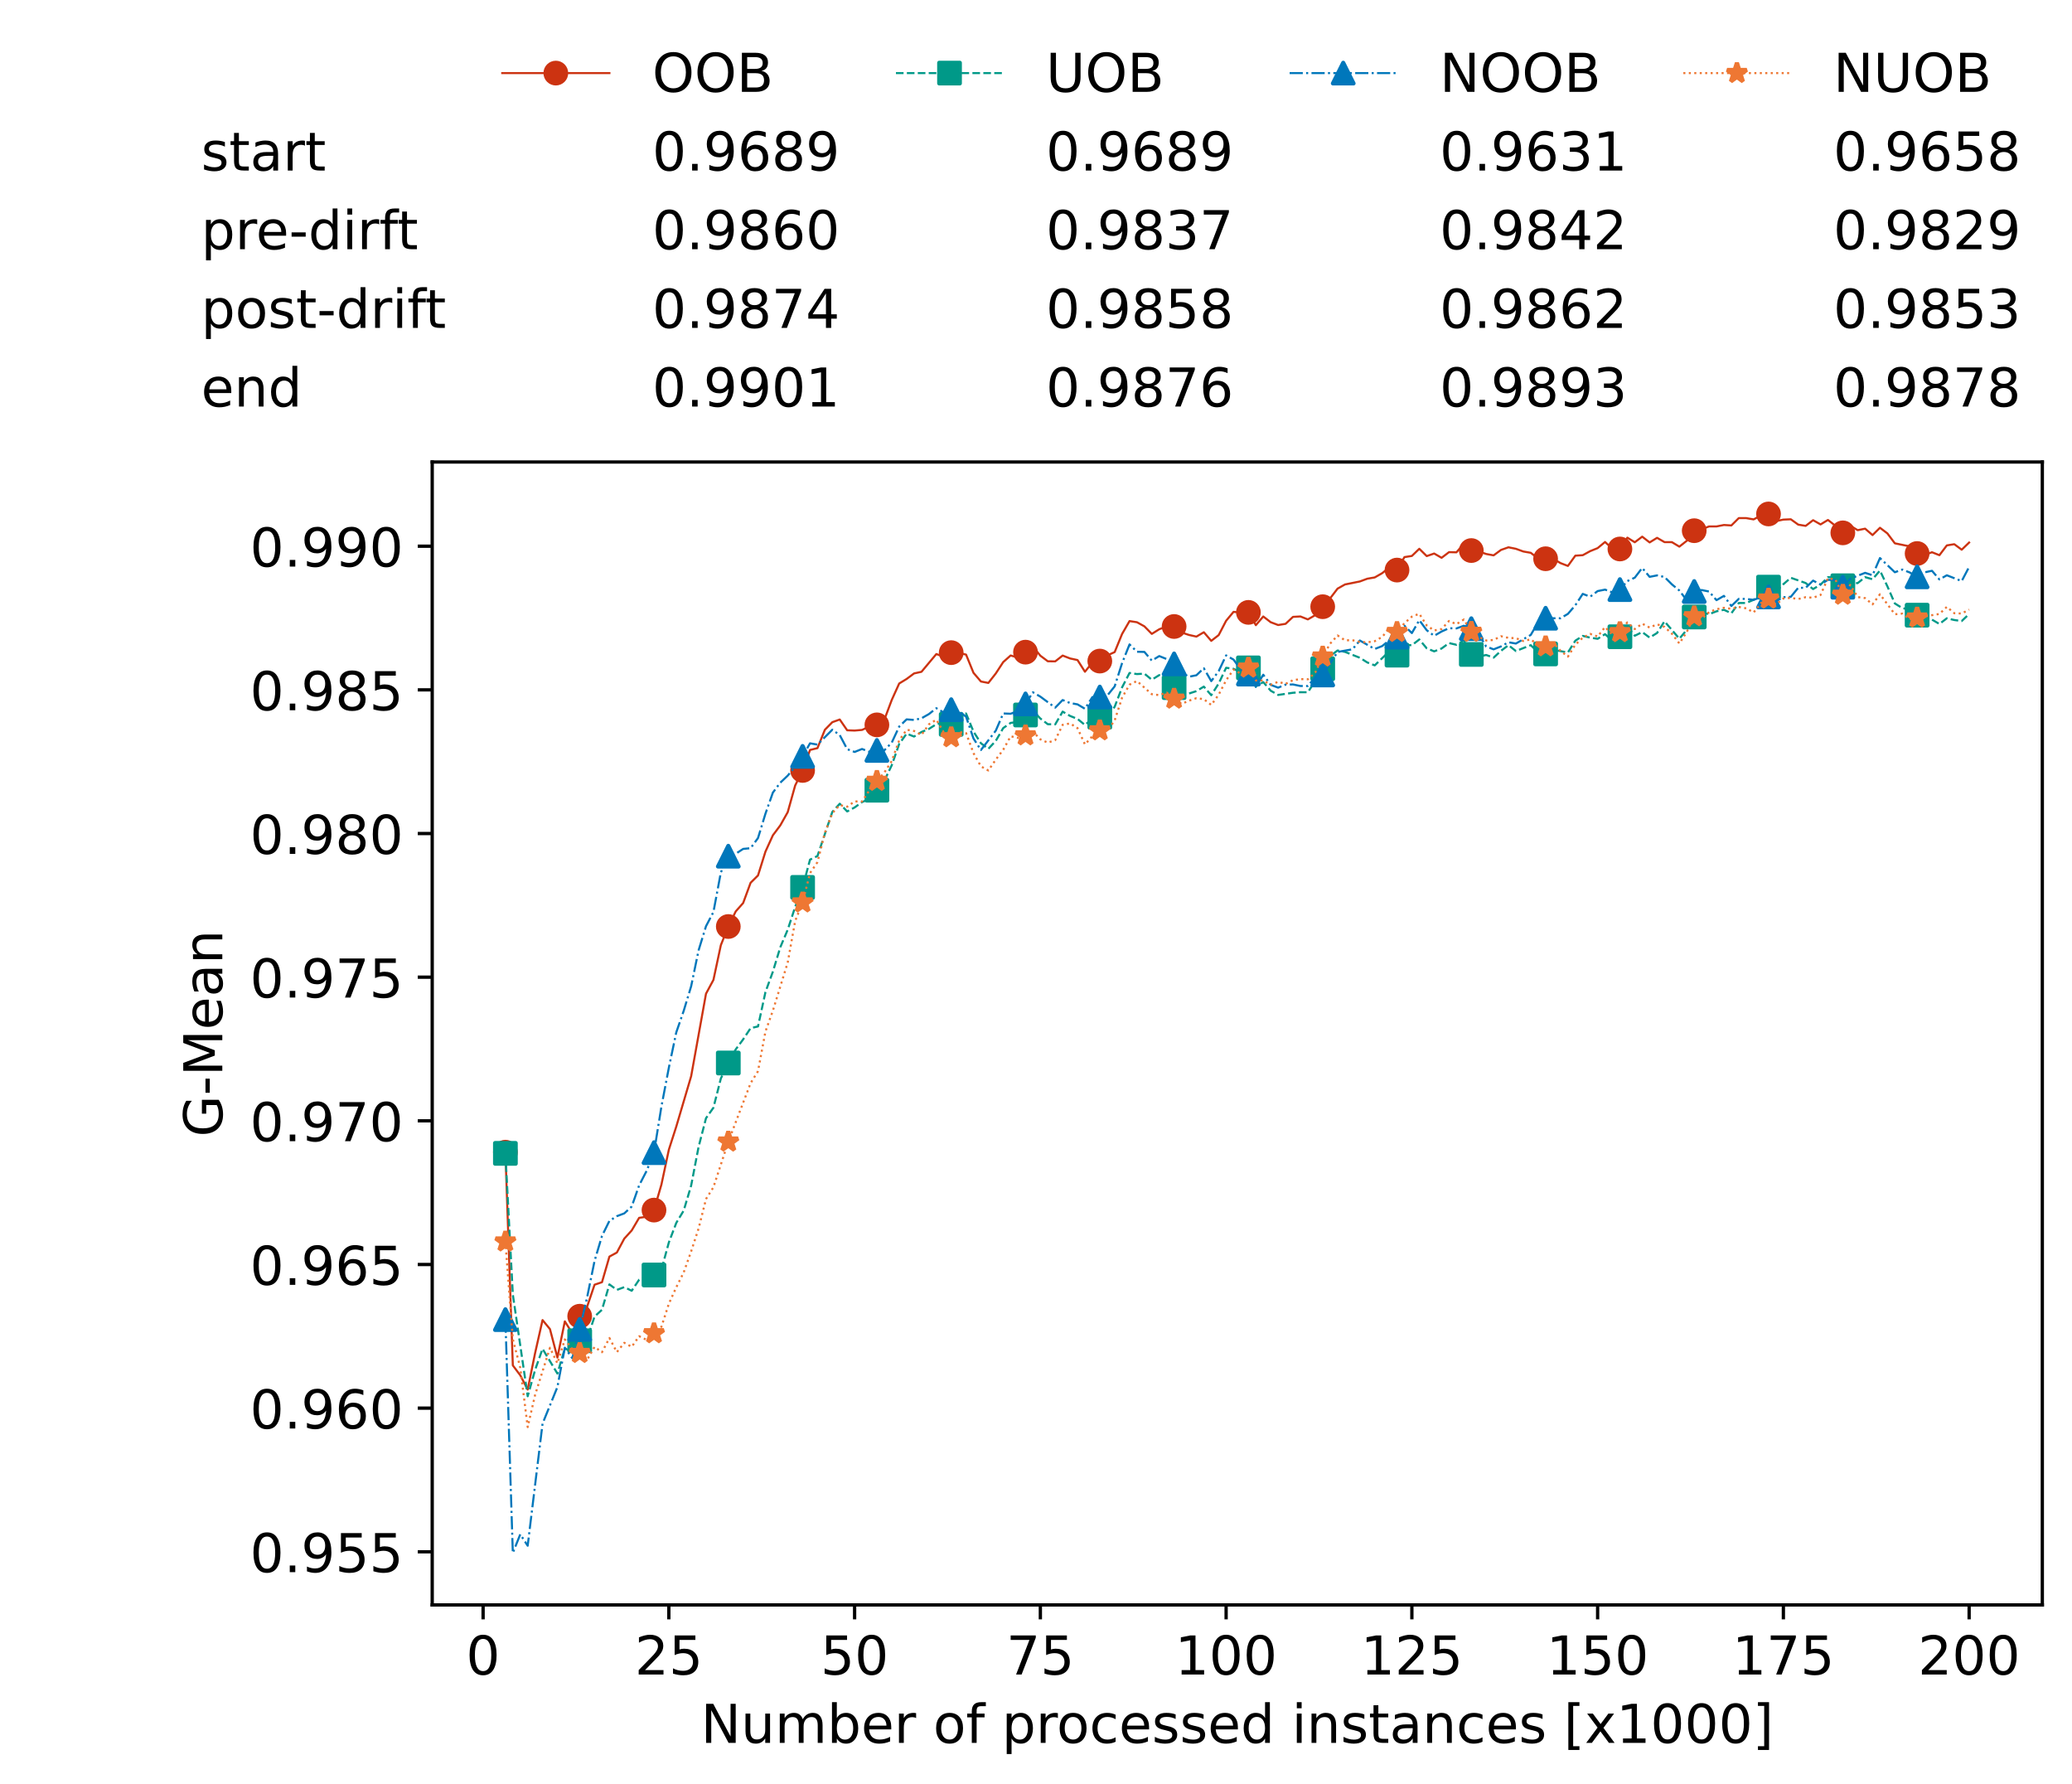 <?xml version="1.0" encoding="utf-8" standalone="no"?>
<!DOCTYPE svg PUBLIC "-//W3C//DTD SVG 1.1//EN"
  "http://www.w3.org/Graphics/SVG/1.1/DTD/svg11.dtd">
<!-- Created with matplotlib (https://matplotlib.org/) -->
<svg height="432.615pt" version="1.1" viewBox="0 0 502.65 432.615" width="502.65pt" xmlns="http://www.w3.org/2000/svg" xmlns:xlink="http://www.w3.org/1999/xlink">
 <defs>
  <style type="text/css">*{stroke-linecap:butt;stroke-linejoin:round;}</style>
 </defs>
 <g id="figure_1">
  <g id="patch_1">
   <path d="M 0 432.615 
L 502.65 432.615 
L 502.65 0 
L 0 0 
z
" style="fill:#ffffff;"/>
  </g>
  <g id="axes_1">
   <g id="patch_2">
    <path d="M 104.85 389.252 
L 495.45 389.252 
L 495.45 112.052 
L 104.85 112.052 
z
" style="fill:#ffffff;"/>
   </g>
   <g id="matplotlib.axis_1">
    <g id="xtick_1">
     <g id="line2d_1">
      <defs>
       <path d="M 0 0 
L 0 3.5 
" id="m26bccf19d0" style="stroke:#000000;stroke-width:0.8;"/>
      </defs>
      <g>
       <use style="stroke:#000000;stroke-width:0.8;" x="117.197" xlink:href="#m26bccf19d0" y="389.252"/>
      </g>
     </g>
     <g id="text_1">
      <!-- 0 -->
      <g transform="translate(113.061 406.13)scale(0.13 -0.13)">
       <defs>
        <path d="M 31.781 66.406 
Q 24.172 66.406 20.328 58.906 
Q 16.5 51.422 16.5 36.375 
Q 16.5 21.391 20.328 13.891 
Q 24.172 6.391 31.781 6.391 
Q 39.453 6.391 43.281 13.891 
Q 47.125 21.391 47.125 36.375 
Q 47.125 51.422 43.281 58.906 
Q 39.453 66.406 31.781 66.406 
z
M 31.781 74.219 
Q 44.047 74.219 50.516 64.516 
Q 56.984 54.828 56.984 36.375 
Q 56.984 17.969 50.516 8.266 
Q 44.047 -1.422 31.781 -1.422 
Q 19.531 -1.422 13.062 8.266 
Q 6.594 17.969 6.594 36.375 
Q 6.594 54.828 13.062 64.516 
Q 19.531 74.219 31.781 74.219 
z
" id="DejaVuSans-48"/>
       </defs>
       <use xlink:href="#DejaVuSans-48"/>
      </g>
     </g>
    </g>
    <g id="xtick_2">
     <g id="line2d_2">
      <g>
       <use style="stroke:#000000;stroke-width:0.8;" x="162.259" xlink:href="#m26bccf19d0" y="389.252"/>
      </g>
     </g>
     <g id="text_2">
      <!-- 25 -->
      <g transform="translate(153.988 406.13)scale(0.13 -0.13)">
       <defs>
        <path d="M 19.188 8.297 
L 53.609 8.297 
L 53.609 0 
L 7.328 0 
L 7.328 8.297 
Q 12.938 14.109 22.625 23.891 
Q 32.328 33.688 34.812 36.531 
Q 39.547 41.844 41.422 45.531 
Q 43.312 49.219 43.312 52.781 
Q 43.312 58.594 39.234 62.25 
Q 35.156 65.922 28.609 65.922 
Q 23.969 65.922 18.812 64.312 
Q 13.672 62.703 7.812 59.422 
L 7.812 69.391 
Q 13.766 71.781 18.938 73 
Q 24.125 74.219 28.422 74.219 
Q 39.75 74.219 46.484 68.547 
Q 53.219 62.891 53.219 53.422 
Q 53.219 48.922 51.531 44.891 
Q 49.859 40.875 45.406 35.406 
Q 44.188 33.984 37.641 27.219 
Q 31.109 20.453 19.188 8.297 
z
" id="DejaVuSans-50"/>
        <path d="M 10.797 72.906 
L 49.516 72.906 
L 49.516 64.594 
L 19.828 64.594 
L 19.828 46.734 
Q 21.969 47.469 24.109 47.828 
Q 26.266 48.188 28.422 48.188 
Q 40.625 48.188 47.75 41.5 
Q 54.891 34.812 54.891 23.391 
Q 54.891 11.625 47.562 5.094 
Q 40.234 -1.422 26.906 -1.422 
Q 22.312 -1.422 17.547 -0.641 
Q 12.797 0.141 7.719 1.703 
L 7.719 11.625 
Q 12.109 9.234 16.797 8.062 
Q 21.484 6.891 26.703 6.891 
Q 35.156 6.891 40.078 11.328 
Q 45.016 15.766 45.016 23.391 
Q 45.016 31 40.078 35.438 
Q 35.156 39.891 26.703 39.891 
Q 22.75 39.891 18.812 39.016 
Q 14.891 38.141 10.797 36.281 
z
" id="DejaVuSans-53"/>
       </defs>
       <use xlink:href="#DejaVuSans-50"/>
       <use x="63.623" xlink:href="#DejaVuSans-53"/>
      </g>
     </g>
    </g>
    <g id="xtick_3">
     <g id="line2d_3">
      <g>
       <use style="stroke:#000000;stroke-width:0.8;" x="207.322" xlink:href="#m26bccf19d0" y="389.252"/>
      </g>
     </g>
     <g id="text_3">
      <!-- 50 -->
      <g transform="translate(199.05 406.13)scale(0.13 -0.13)">
       <use xlink:href="#DejaVuSans-53"/>
       <use x="63.623" xlink:href="#DejaVuSans-48"/>
      </g>
     </g>
    </g>
    <g id="xtick_4">
     <g id="line2d_4">
      <g>
       <use style="stroke:#000000;stroke-width:0.8;" x="252.384" xlink:href="#m26bccf19d0" y="389.252"/>
      </g>
     </g>
     <g id="text_4">
      <!-- 75 -->
      <g transform="translate(244.113 406.13)scale(0.13 -0.13)">
       <defs>
        <path d="M 8.203 72.906 
L 55.078 72.906 
L 55.078 68.703 
L 28.609 0 
L 18.312 0 
L 43.219 64.594 
L 8.203 64.594 
z
" id="DejaVuSans-55"/>
       </defs>
       <use xlink:href="#DejaVuSans-55"/>
       <use x="63.623" xlink:href="#DejaVuSans-53"/>
      </g>
     </g>
    </g>
    <g id="xtick_5">
     <g id="line2d_5">
      <g>
       <use style="stroke:#000000;stroke-width:0.8;" x="297.446" xlink:href="#m26bccf19d0" y="389.252"/>
      </g>
     </g>
     <g id="text_5">
      <!-- 100 -->
      <g transform="translate(285.039 406.13)scale(0.13 -0.13)">
       <defs>
        <path d="M 12.406 8.297 
L 28.516 8.297 
L 28.516 63.922 
L 10.984 60.406 
L 10.984 69.391 
L 28.422 72.906 
L 38.281 72.906 
L 38.281 8.297 
L 54.391 8.297 
L 54.391 0 
L 12.406 0 
z
" id="DejaVuSans-49"/>
       </defs>
       <use xlink:href="#DejaVuSans-49"/>
       <use x="63.623" xlink:href="#DejaVuSans-48"/>
       <use x="127.246" xlink:href="#DejaVuSans-48"/>
      </g>
     </g>
    </g>
    <g id="xtick_6">
     <g id="line2d_6">
      <g>
       <use style="stroke:#000000;stroke-width:0.8;" x="342.509" xlink:href="#m26bccf19d0" y="389.252"/>
      </g>
     </g>
     <g id="text_6">
      <!-- 125 -->
      <g transform="translate(330.102 406.13)scale(0.13 -0.13)">
       <use xlink:href="#DejaVuSans-49"/>
       <use x="63.623" xlink:href="#DejaVuSans-50"/>
       <use x="127.246" xlink:href="#DejaVuSans-53"/>
      </g>
     </g>
    </g>
    <g id="xtick_7">
     <g id="line2d_7">
      <g>
       <use style="stroke:#000000;stroke-width:0.8;" x="387.571" xlink:href="#m26bccf19d0" y="389.252"/>
      </g>
     </g>
     <g id="text_7">
      <!-- 150 -->
      <g transform="translate(375.164 406.13)scale(0.13 -0.13)">
       <use xlink:href="#DejaVuSans-49"/>
       <use x="63.623" xlink:href="#DejaVuSans-53"/>
       <use x="127.246" xlink:href="#DejaVuSans-48"/>
      </g>
     </g>
    </g>
    <g id="xtick_8">
     <g id="line2d_8">
      <g>
       <use style="stroke:#000000;stroke-width:0.8;" x="432.633" xlink:href="#m26bccf19d0" y="389.252"/>
      </g>
     </g>
     <g id="text_8">
      <!-- 175 -->
      <g transform="translate(420.226 406.13)scale(0.13 -0.13)">
       <use xlink:href="#DejaVuSans-49"/>
       <use x="63.623" xlink:href="#DejaVuSans-55"/>
       <use x="127.246" xlink:href="#DejaVuSans-53"/>
      </g>
     </g>
    </g>
    <g id="xtick_9">
     <g id="line2d_9">
      <g>
       <use style="stroke:#000000;stroke-width:0.8;" x="477.695" xlink:href="#m26bccf19d0" y="389.252"/>
      </g>
     </g>
     <g id="text_9">
      <!-- 200 -->
      <g transform="translate(465.289 406.13)scale(0.13 -0.13)">
       <use xlink:href="#DejaVuSans-50"/>
       <use x="63.623" xlink:href="#DejaVuSans-48"/>
       <use x="127.246" xlink:href="#DejaVuSans-48"/>
      </g>
     </g>
    </g>
    <g id="text_10">
     <!-- Number of processed instances [x1000] -->
     <g transform="translate(170.025 422.711)scale(0.13 -0.13)">
      <defs>
       <path d="M 9.812 72.906 
L 23.094 72.906 
L 55.422 11.922 
L 55.422 72.906 
L 64.984 72.906 
L 64.984 0 
L 51.703 0 
L 19.391 60.984 
L 19.391 0 
L 9.812 0 
z
" id="DejaVuSans-78"/>
       <path d="M 8.5 21.578 
L 8.5 54.688 
L 17.484 54.688 
L 17.484 21.922 
Q 17.484 14.156 20.5 10.266 
Q 23.531 6.391 29.594 6.391 
Q 36.859 6.391 41.078 11.031 
Q 45.312 15.672 45.312 23.688 
L 45.312 54.688 
L 54.297 54.688 
L 54.297 0 
L 45.312 0 
L 45.312 8.406 
Q 42.047 3.422 37.719 1 
Q 33.406 -1.422 27.688 -1.422 
Q 18.266 -1.422 13.375 4.438 
Q 8.5 10.297 8.5 21.578 
z
M 31.109 56 
z
" id="DejaVuSans-117"/>
       <path d="M 52 44.188 
Q 55.375 50.25 60.062 53.125 
Q 64.75 56 71.094 56 
Q 79.641 56 84.281 50.016 
Q 88.922 44.047 88.922 33.016 
L 88.922 0 
L 79.891 0 
L 79.891 32.719 
Q 79.891 40.578 77.094 44.375 
Q 74.312 48.188 68.609 48.188 
Q 61.625 48.188 57.562 43.547 
Q 53.516 38.922 53.516 30.906 
L 53.516 0 
L 44.484 0 
L 44.484 32.719 
Q 44.484 40.625 41.703 44.406 
Q 38.922 48.188 33.109 48.188 
Q 26.219 48.188 22.156 43.531 
Q 18.109 38.875 18.109 30.906 
L 18.109 0 
L 9.078 0 
L 9.078 54.688 
L 18.109 54.688 
L 18.109 46.188 
Q 21.188 51.219 25.484 53.609 
Q 29.781 56 35.688 56 
Q 41.656 56 45.828 52.969 
Q 50 49.953 52 44.188 
z
" id="DejaVuSans-109"/>
       <path d="M 48.688 27.297 
Q 48.688 37.203 44.609 42.844 
Q 40.531 48.484 33.406 48.484 
Q 26.266 48.484 22.188 42.844 
Q 18.109 37.203 18.109 27.297 
Q 18.109 17.391 22.188 11.75 
Q 26.266 6.109 33.406 6.109 
Q 40.531 6.109 44.609 11.75 
Q 48.688 17.391 48.688 27.297 
z
M 18.109 46.391 
Q 20.953 51.266 25.266 53.625 
Q 29.594 56 35.594 56 
Q 45.562 56 51.781 48.094 
Q 58.016 40.188 58.016 27.297 
Q 58.016 14.406 51.781 6.484 
Q 45.562 -1.422 35.594 -1.422 
Q 29.594 -1.422 25.266 0.953 
Q 20.953 3.328 18.109 8.203 
L 18.109 0 
L 9.078 0 
L 9.078 75.984 
L 18.109 75.984 
z
" id="DejaVuSans-98"/>
       <path d="M 56.203 29.594 
L 56.203 25.203 
L 14.891 25.203 
Q 15.484 15.922 20.484 11.062 
Q 25.484 6.203 34.422 6.203 
Q 39.594 6.203 44.453 7.469 
Q 49.312 8.734 54.109 11.281 
L 54.109 2.781 
Q 49.266 0.734 44.188 -0.344 
Q 39.109 -1.422 33.891 -1.422 
Q 20.797 -1.422 13.156 6.188 
Q 5.516 13.812 5.516 26.812 
Q 5.516 40.234 12.766 48.109 
Q 20.016 56 32.328 56 
Q 43.359 56 49.781 48.891 
Q 56.203 41.797 56.203 29.594 
z
M 47.219 32.234 
Q 47.125 39.594 43.094 43.984 
Q 39.062 48.391 32.422 48.391 
Q 24.906 48.391 20.391 44.141 
Q 15.875 39.891 15.188 32.172 
z
" id="DejaVuSans-101"/>
       <path d="M 41.109 46.297 
Q 39.594 47.172 37.812 47.578 
Q 36.031 48 33.891 48 
Q 26.266 48 22.188 43.047 
Q 18.109 38.094 18.109 28.812 
L 18.109 0 
L 9.078 0 
L 9.078 54.688 
L 18.109 54.688 
L 18.109 46.188 
Q 20.953 51.172 25.484 53.578 
Q 30.031 56 36.531 56 
Q 37.453 56 38.578 55.875 
Q 39.703 55.766 41.062 55.516 
z
" id="DejaVuSans-114"/>
       <path id="DejaVuSans-32"/>
       <path d="M 30.609 48.391 
Q 23.391 48.391 19.188 42.75 
Q 14.984 37.109 14.984 27.297 
Q 14.984 17.484 19.156 11.844 
Q 23.344 6.203 30.609 6.203 
Q 37.797 6.203 41.984 11.859 
Q 46.188 17.531 46.188 27.297 
Q 46.188 37.016 41.984 42.703 
Q 37.797 48.391 30.609 48.391 
z
M 30.609 56 
Q 42.328 56 49.016 48.375 
Q 55.719 40.766 55.719 27.297 
Q 55.719 13.875 49.016 6.219 
Q 42.328 -1.422 30.609 -1.422 
Q 18.844 -1.422 12.172 6.219 
Q 5.516 13.875 5.516 27.297 
Q 5.516 40.766 12.172 48.375 
Q 18.844 56 30.609 56 
z
" id="DejaVuSans-111"/>
       <path d="M 37.109 75.984 
L 37.109 68.5 
L 28.516 68.5 
Q 23.688 68.5 21.797 66.547 
Q 19.922 64.594 19.922 59.516 
L 19.922 54.688 
L 34.719 54.688 
L 34.719 47.703 
L 19.922 47.703 
L 19.922 0 
L 10.891 0 
L 10.891 47.703 
L 2.297 47.703 
L 2.297 54.688 
L 10.891 54.688 
L 10.891 58.5 
Q 10.891 67.625 15.141 71.797 
Q 19.391 75.984 28.609 75.984 
z
" id="DejaVuSans-102"/>
       <path d="M 18.109 8.203 
L 18.109 -20.797 
L 9.078 -20.797 
L 9.078 54.688 
L 18.109 54.688 
L 18.109 46.391 
Q 20.953 51.266 25.266 53.625 
Q 29.594 56 35.594 56 
Q 45.562 56 51.781 48.094 
Q 58.016 40.188 58.016 27.297 
Q 58.016 14.406 51.781 6.484 
Q 45.562 -1.422 35.594 -1.422 
Q 29.594 -1.422 25.266 0.953 
Q 20.953 3.328 18.109 8.203 
z
M 48.688 27.297 
Q 48.688 37.203 44.609 42.844 
Q 40.531 48.484 33.406 48.484 
Q 26.266 48.484 22.188 42.844 
Q 18.109 37.203 18.109 27.297 
Q 18.109 17.391 22.188 11.75 
Q 26.266 6.109 33.406 6.109 
Q 40.531 6.109 44.609 11.75 
Q 48.688 17.391 48.688 27.297 
z
" id="DejaVuSans-112"/>
       <path d="M 48.781 52.594 
L 48.781 44.188 
Q 44.969 46.297 41.141 47.344 
Q 37.312 48.391 33.406 48.391 
Q 24.656 48.391 19.812 42.844 
Q 14.984 37.312 14.984 27.297 
Q 14.984 17.281 19.812 11.734 
Q 24.656 6.203 33.406 6.203 
Q 37.312 6.203 41.141 7.25 
Q 44.969 8.297 48.781 10.406 
L 48.781 2.094 
Q 45.016 0.344 40.984 -0.531 
Q 36.969 -1.422 32.422 -1.422 
Q 20.062 -1.422 12.781 6.344 
Q 5.516 14.109 5.516 27.297 
Q 5.516 40.672 12.859 48.328 
Q 20.219 56 33.016 56 
Q 37.156 56 41.109 55.141 
Q 45.062 54.297 48.781 52.594 
z
" id="DejaVuSans-99"/>
       <path d="M 44.281 53.078 
L 44.281 44.578 
Q 40.484 46.531 36.375 47.5 
Q 32.281 48.484 27.875 48.484 
Q 21.188 48.484 17.844 46.438 
Q 14.5 44.391 14.5 40.281 
Q 14.5 37.156 16.891 35.375 
Q 19.281 33.594 26.516 31.984 
L 29.594 31.297 
Q 39.156 29.25 43.188 25.516 
Q 47.219 21.781 47.219 15.094 
Q 47.219 7.469 41.188 3.016 
Q 35.156 -1.422 24.609 -1.422 
Q 20.219 -1.422 15.453 -0.562 
Q 10.688 0.297 5.422 2 
L 5.422 11.281 
Q 10.406 8.688 15.234 7.391 
Q 20.062 6.109 24.812 6.109 
Q 31.156 6.109 34.562 8.281 
Q 37.984 10.453 37.984 14.406 
Q 37.984 18.062 35.516 20.016 
Q 33.062 21.969 24.703 23.781 
L 21.578 24.516 
Q 13.234 26.266 9.516 29.906 
Q 5.812 33.547 5.812 39.891 
Q 5.812 47.609 11.281 51.797 
Q 16.75 56 26.812 56 
Q 31.781 56 36.172 55.266 
Q 40.578 54.547 44.281 53.078 
z
" id="DejaVuSans-115"/>
       <path d="M 45.406 46.391 
L 45.406 75.984 
L 54.391 75.984 
L 54.391 0 
L 45.406 0 
L 45.406 8.203 
Q 42.578 3.328 38.25 0.953 
Q 33.938 -1.422 27.875 -1.422 
Q 17.969 -1.422 11.734 6.484 
Q 5.516 14.406 5.516 27.297 
Q 5.516 40.188 11.734 48.094 
Q 17.969 56 27.875 56 
Q 33.938 56 38.25 53.625 
Q 42.578 51.266 45.406 46.391 
z
M 14.797 27.297 
Q 14.797 17.391 18.875 11.75 
Q 22.953 6.109 30.078 6.109 
Q 37.203 6.109 41.297 11.75 
Q 45.406 17.391 45.406 27.297 
Q 45.406 37.203 41.297 42.844 
Q 37.203 48.484 30.078 48.484 
Q 22.953 48.484 18.875 42.844 
Q 14.797 37.203 14.797 27.297 
z
" id="DejaVuSans-100"/>
       <path d="M 9.422 54.688 
L 18.406 54.688 
L 18.406 0 
L 9.422 0 
z
M 9.422 75.984 
L 18.406 75.984 
L 18.406 64.594 
L 9.422 64.594 
z
" id="DejaVuSans-105"/>
       <path d="M 54.891 33.016 
L 54.891 0 
L 45.906 0 
L 45.906 32.719 
Q 45.906 40.484 42.875 44.328 
Q 39.844 48.188 33.797 48.188 
Q 26.516 48.188 22.312 43.547 
Q 18.109 38.922 18.109 30.906 
L 18.109 0 
L 9.078 0 
L 9.078 54.688 
L 18.109 54.688 
L 18.109 46.188 
Q 21.344 51.125 25.703 53.562 
Q 30.078 56 35.797 56 
Q 45.219 56 50.047 50.172 
Q 54.891 44.344 54.891 33.016 
z
" id="DejaVuSans-110"/>
       <path d="M 18.312 70.219 
L 18.312 54.688 
L 36.812 54.688 
L 36.812 47.703 
L 18.312 47.703 
L 18.312 18.016 
Q 18.312 11.328 20.141 9.422 
Q 21.969 7.516 27.594 7.516 
L 36.812 7.516 
L 36.812 0 
L 27.594 0 
Q 17.188 0 13.234 3.875 
Q 9.281 7.766 9.281 18.016 
L 9.281 47.703 
L 2.688 47.703 
L 2.688 54.688 
L 9.281 54.688 
L 9.281 70.219 
z
" id="DejaVuSans-116"/>
       <path d="M 34.281 27.484 
Q 23.391 27.484 19.188 25 
Q 14.984 22.516 14.984 16.5 
Q 14.984 11.719 18.141 8.906 
Q 21.297 6.109 26.703 6.109 
Q 34.188 6.109 38.703 11.406 
Q 43.219 16.703 43.219 25.484 
L 43.219 27.484 
z
M 52.203 31.203 
L 52.203 0 
L 43.219 0 
L 43.219 8.297 
Q 40.141 3.328 35.547 0.953 
Q 30.953 -1.422 24.312 -1.422 
Q 15.922 -1.422 10.953 3.297 
Q 6 8.016 6 15.922 
Q 6 25.141 12.172 29.828 
Q 18.359 34.516 30.609 34.516 
L 43.219 34.516 
L 43.219 35.406 
Q 43.219 41.609 39.141 45 
Q 35.062 48.391 27.688 48.391 
Q 23 48.391 18.547 47.266 
Q 14.109 46.141 10.016 43.891 
L 10.016 52.203 
Q 14.938 54.109 19.578 55.047 
Q 24.219 56 28.609 56 
Q 40.484 56 46.344 49.844 
Q 52.203 43.703 52.203 31.203 
z
" id="DejaVuSans-97"/>
       <path d="M 8.594 75.984 
L 29.297 75.984 
L 29.297 69 
L 17.578 69 
L 17.578 -6.203 
L 29.297 -6.203 
L 29.297 -13.188 
L 8.594 -13.188 
z
" id="DejaVuSans-91"/>
       <path d="M 54.891 54.688 
L 35.109 28.078 
L 55.906 0 
L 45.312 0 
L 29.391 21.484 
L 13.484 0 
L 2.875 0 
L 24.125 28.609 
L 4.688 54.688 
L 15.281 54.688 
L 29.781 35.203 
L 44.281 54.688 
z
" id="DejaVuSans-120"/>
       <path d="M 30.422 75.984 
L 30.422 -13.188 
L 9.719 -13.188 
L 9.719 -6.203 
L 21.391 -6.203 
L 21.391 69 
L 9.719 69 
L 9.719 75.984 
z
" id="DejaVuSans-93"/>
      </defs>
      <use xlink:href="#DejaVuSans-78"/>
      <use x="74.805" xlink:href="#DejaVuSans-117"/>
      <use x="138.184" xlink:href="#DejaVuSans-109"/>
      <use x="235.596" xlink:href="#DejaVuSans-98"/>
      <use x="299.072" xlink:href="#DejaVuSans-101"/>
      <use x="360.596" xlink:href="#DejaVuSans-114"/>
      <use x="401.709" xlink:href="#DejaVuSans-32"/>
      <use x="433.496" xlink:href="#DejaVuSans-111"/>
      <use x="494.678" xlink:href="#DejaVuSans-102"/>
      <use x="529.883" xlink:href="#DejaVuSans-32"/>
      <use x="561.67" xlink:href="#DejaVuSans-112"/>
      <use x="625.146" xlink:href="#DejaVuSans-114"/>
      <use x="664.01" xlink:href="#DejaVuSans-111"/>
      <use x="725.191" xlink:href="#DejaVuSans-99"/>
      <use x="780.172" xlink:href="#DejaVuSans-101"/>
      <use x="841.695" xlink:href="#DejaVuSans-115"/>
      <use x="893.795" xlink:href="#DejaVuSans-115"/>
      <use x="945.895" xlink:href="#DejaVuSans-101"/>
      <use x="1007.418" xlink:href="#DejaVuSans-100"/>
      <use x="1070.895" xlink:href="#DejaVuSans-32"/>
      <use x="1102.682" xlink:href="#DejaVuSans-105"/>
      <use x="1130.465" xlink:href="#DejaVuSans-110"/>
      <use x="1193.844" xlink:href="#DejaVuSans-115"/>
      <use x="1245.943" xlink:href="#DejaVuSans-116"/>
      <use x="1285.152" xlink:href="#DejaVuSans-97"/>
      <use x="1346.432" xlink:href="#DejaVuSans-110"/>
      <use x="1409.811" xlink:href="#DejaVuSans-99"/>
      <use x="1464.791" xlink:href="#DejaVuSans-101"/>
      <use x="1526.314" xlink:href="#DejaVuSans-115"/>
      <use x="1578.414" xlink:href="#DejaVuSans-32"/>
      <use x="1610.201" xlink:href="#DejaVuSans-91"/>
      <use x="1649.215" xlink:href="#DejaVuSans-120"/>
      <use x="1708.395" xlink:href="#DejaVuSans-49"/>
      <use x="1772.018" xlink:href="#DejaVuSans-48"/>
      <use x="1835.641" xlink:href="#DejaVuSans-48"/>
      <use x="1899.264" xlink:href="#DejaVuSans-48"/>
      <use x="1962.887" xlink:href="#DejaVuSans-93"/>
     </g>
    </g>
   </g>
   <g id="matplotlib.axis_2">
    <g id="ytick_1">
     <g id="line2d_10">
      <defs>
       <path d="M 0 0 
L -3.5 0 
" id="m676083706f" style="stroke:#000000;stroke-width:0.8;"/>
      </defs>
      <g>
       <use style="stroke:#000000;stroke-width:0.8;" x="104.85" xlink:href="#m676083706f" y="376.362"/>
      </g>
     </g>
     <g id="text_11">
      <!-- 0.955 -->
      <g transform="translate(60.633 381.301)scale(0.13 -0.13)">
       <defs>
        <path d="M 10.688 12.406 
L 21 12.406 
L 21 0 
L 10.688 0 
z
" id="DejaVuSans-46"/>
        <path d="M 10.984 1.516 
L 10.984 10.5 
Q 14.703 8.734 18.5 7.812 
Q 22.312 6.891 25.984 6.891 
Q 35.75 6.891 40.891 13.453 
Q 46.047 20.016 46.781 33.406 
Q 43.953 29.203 39.594 26.953 
Q 35.25 24.703 29.984 24.703 
Q 19.047 24.703 12.672 31.312 
Q 6.297 37.938 6.297 49.422 
Q 6.297 60.641 12.938 67.422 
Q 19.578 74.219 30.609 74.219 
Q 43.266 74.219 49.922 64.516 
Q 56.594 54.828 56.594 36.375 
Q 56.594 19.141 48.406 8.859 
Q 40.234 -1.422 26.422 -1.422 
Q 22.703 -1.422 18.891 -0.688 
Q 15.094 0.047 10.984 1.516 
z
M 30.609 32.422 
Q 37.25 32.422 41.125 36.953 
Q 45.016 41.5 45.016 49.422 
Q 45.016 57.281 41.125 61.844 
Q 37.25 66.406 30.609 66.406 
Q 23.969 66.406 20.094 61.844 
Q 16.219 57.281 16.219 49.422 
Q 16.219 41.5 20.094 36.953 
Q 23.969 32.422 30.609 32.422 
z
" id="DejaVuSans-57"/>
       </defs>
       <use xlink:href="#DejaVuSans-48"/>
       <use x="63.623" xlink:href="#DejaVuSans-46"/>
       <use x="95.41" xlink:href="#DejaVuSans-57"/>
       <use x="159.033" xlink:href="#DejaVuSans-53"/>
       <use x="222.656" xlink:href="#DejaVuSans-53"/>
      </g>
     </g>
    </g>
    <g id="ytick_2">
     <g id="line2d_11">
      <g>
       <use style="stroke:#000000;stroke-width:0.8;" x="104.85" xlink:href="#m676083706f" y="341.521"/>
      </g>
     </g>
     <g id="text_12">
      <!-- 0.960 -->
      <g transform="translate(60.633 346.46)scale(0.13 -0.13)">
       <defs>
        <path d="M 33.016 40.375 
Q 26.375 40.375 22.484 35.828 
Q 18.609 31.297 18.609 23.391 
Q 18.609 15.531 22.484 10.953 
Q 26.375 6.391 33.016 6.391 
Q 39.656 6.391 43.531 10.953 
Q 47.406 15.531 47.406 23.391 
Q 47.406 31.297 43.531 35.828 
Q 39.656 40.375 33.016 40.375 
z
M 52.594 71.297 
L 52.594 62.312 
Q 48.875 64.062 45.094 64.984 
Q 41.312 65.922 37.594 65.922 
Q 27.828 65.922 22.672 59.328 
Q 17.531 52.734 16.797 39.406 
Q 19.672 43.656 24.016 45.922 
Q 28.375 48.188 33.594 48.188 
Q 44.578 48.188 50.953 41.516 
Q 57.328 34.859 57.328 23.391 
Q 57.328 12.156 50.688 5.359 
Q 44.047 -1.422 33.016 -1.422 
Q 20.359 -1.422 13.672 8.266 
Q 6.984 17.969 6.984 36.375 
Q 6.984 53.656 15.188 63.938 
Q 23.391 74.219 37.203 74.219 
Q 40.922 74.219 44.703 73.484 
Q 48.484 72.75 52.594 71.297 
z
" id="DejaVuSans-54"/>
       </defs>
       <use xlink:href="#DejaVuSans-48"/>
       <use x="63.623" xlink:href="#DejaVuSans-46"/>
       <use x="95.41" xlink:href="#DejaVuSans-57"/>
       <use x="159.033" xlink:href="#DejaVuSans-54"/>
       <use x="222.656" xlink:href="#DejaVuSans-48"/>
      </g>
     </g>
    </g>
    <g id="ytick_3">
     <g id="line2d_12">
      <g>
       <use style="stroke:#000000;stroke-width:0.8;" x="104.85" xlink:href="#m676083706f" y="306.68"/>
      </g>
     </g>
     <g id="text_13">
      <!-- 0.965 -->
      <g transform="translate(60.633 311.619)scale(0.13 -0.13)">
       <use xlink:href="#DejaVuSans-48"/>
       <use x="63.623" xlink:href="#DejaVuSans-46"/>
       <use x="95.41" xlink:href="#DejaVuSans-57"/>
       <use x="159.033" xlink:href="#DejaVuSans-54"/>
       <use x="222.656" xlink:href="#DejaVuSans-53"/>
      </g>
     </g>
    </g>
    <g id="ytick_4">
     <g id="line2d_13">
      <g>
       <use style="stroke:#000000;stroke-width:0.8;" x="104.85" xlink:href="#m676083706f" y="271.839"/>
      </g>
     </g>
     <g id="text_14">
      <!-- 0.970 -->
      <g transform="translate(60.633 276.778)scale(0.13 -0.13)">
       <use xlink:href="#DejaVuSans-48"/>
       <use x="63.623" xlink:href="#DejaVuSans-46"/>
       <use x="95.41" xlink:href="#DejaVuSans-57"/>
       <use x="159.033" xlink:href="#DejaVuSans-55"/>
       <use x="222.656" xlink:href="#DejaVuSans-48"/>
      </g>
     </g>
    </g>
    <g id="ytick_5">
     <g id="line2d_14">
      <g>
       <use style="stroke:#000000;stroke-width:0.8;" x="104.85" xlink:href="#m676083706f" y="236.999"/>
      </g>
     </g>
     <g id="text_15">
      <!-- 0.975 -->
      <g transform="translate(60.633 241.938)scale(0.13 -0.13)">
       <use xlink:href="#DejaVuSans-48"/>
       <use x="63.623" xlink:href="#DejaVuSans-46"/>
       <use x="95.41" xlink:href="#DejaVuSans-57"/>
       <use x="159.033" xlink:href="#DejaVuSans-55"/>
       <use x="222.656" xlink:href="#DejaVuSans-53"/>
      </g>
     </g>
    </g>
    <g id="ytick_6">
     <g id="line2d_15">
      <g>
       <use style="stroke:#000000;stroke-width:0.8;" x="104.85" xlink:href="#m676083706f" y="202.158"/>
      </g>
     </g>
     <g id="text_16">
      <!-- 0.980 -->
      <g transform="translate(60.633 207.097)scale(0.13 -0.13)">
       <defs>
        <path d="M 31.781 34.625 
Q 24.75 34.625 20.719 30.859 
Q 16.703 27.094 16.703 20.516 
Q 16.703 13.922 20.719 10.156 
Q 24.75 6.391 31.781 6.391 
Q 38.812 6.391 42.859 10.172 
Q 46.922 13.969 46.922 20.516 
Q 46.922 27.094 42.891 30.859 
Q 38.875 34.625 31.781 34.625 
z
M 21.922 38.812 
Q 15.578 40.375 12.031 44.719 
Q 8.5 49.078 8.5 55.328 
Q 8.5 64.062 14.719 69.141 
Q 20.953 74.219 31.781 74.219 
Q 42.672 74.219 48.875 69.141 
Q 55.078 64.062 55.078 55.328 
Q 55.078 49.078 51.531 44.719 
Q 48 40.375 41.703 38.812 
Q 48.828 37.156 52.797 32.312 
Q 56.781 27.484 56.781 20.516 
Q 56.781 9.906 50.312 4.234 
Q 43.844 -1.422 31.781 -1.422 
Q 19.734 -1.422 13.25 4.234 
Q 6.781 9.906 6.781 20.516 
Q 6.781 27.484 10.781 32.312 
Q 14.797 37.156 21.922 38.812 
z
M 18.312 54.391 
Q 18.312 48.734 21.844 45.562 
Q 25.391 42.391 31.781 42.391 
Q 38.141 42.391 41.719 45.562 
Q 45.312 48.734 45.312 54.391 
Q 45.312 60.062 41.719 63.234 
Q 38.141 66.406 31.781 66.406 
Q 25.391 66.406 21.844 63.234 
Q 18.312 60.062 18.312 54.391 
z
" id="DejaVuSans-56"/>
       </defs>
       <use xlink:href="#DejaVuSans-48"/>
       <use x="63.623" xlink:href="#DejaVuSans-46"/>
       <use x="95.41" xlink:href="#DejaVuSans-57"/>
       <use x="159.033" xlink:href="#DejaVuSans-56"/>
       <use x="222.656" xlink:href="#DejaVuSans-48"/>
      </g>
     </g>
    </g>
    <g id="ytick_7">
     <g id="line2d_16">
      <g>
       <use style="stroke:#000000;stroke-width:0.8;" x="104.85" xlink:href="#m676083706f" y="167.317"/>
      </g>
     </g>
     <g id="text_17">
      <!-- 0.985 -->
      <g transform="translate(60.633 172.256)scale(0.13 -0.13)">
       <use xlink:href="#DejaVuSans-48"/>
       <use x="63.623" xlink:href="#DejaVuSans-46"/>
       <use x="95.41" xlink:href="#DejaVuSans-57"/>
       <use x="159.033" xlink:href="#DejaVuSans-56"/>
       <use x="222.656" xlink:href="#DejaVuSans-53"/>
      </g>
     </g>
    </g>
    <g id="ytick_8">
     <g id="line2d_17">
      <g>
       <use style="stroke:#000000;stroke-width:0.8;" x="104.85" xlink:href="#m676083706f" y="132.476"/>
      </g>
     </g>
     <g id="text_18">
      <!-- 0.990 -->
      <g transform="translate(60.633 137.415)scale(0.13 -0.13)">
       <use xlink:href="#DejaVuSans-48"/>
       <use x="63.623" xlink:href="#DejaVuSans-46"/>
       <use x="95.41" xlink:href="#DejaVuSans-57"/>
       <use x="159.033" xlink:href="#DejaVuSans-57"/>
       <use x="222.656" xlink:href="#DejaVuSans-48"/>
      </g>
     </g>
    </g>
    <g id="text_19">
     <!-- G-Mean -->
     <g transform="translate(53.93 275.744)rotate(-90)scale(0.13 -0.13)">
      <defs>
       <path d="M 59.516 10.406 
L 59.516 29.984 
L 43.406 29.984 
L 43.406 38.094 
L 69.281 38.094 
L 69.281 6.781 
Q 63.578 2.734 56.688 0.656 
Q 49.812 -1.422 42 -1.422 
Q 24.906 -1.422 15.25 8.562 
Q 5.609 18.562 5.609 36.375 
Q 5.609 54.25 15.25 64.234 
Q 24.906 74.219 42 74.219 
Q 49.125 74.219 55.547 72.453 
Q 61.969 70.703 67.391 67.281 
L 67.391 56.781 
Q 61.922 61.422 55.766 63.766 
Q 49.609 66.109 42.828 66.109 
Q 29.438 66.109 22.719 58.641 
Q 16.016 51.172 16.016 36.375 
Q 16.016 21.625 22.719 14.156 
Q 29.438 6.688 42.828 6.688 
Q 48.047 6.688 52.141 7.594 
Q 56.25 8.5 59.516 10.406 
z
" id="DejaVuSans-71"/>
       <path d="M 4.891 31.391 
L 31.203 31.391 
L 31.203 23.391 
L 4.891 23.391 
z
" id="DejaVuSans-45"/>
       <path d="M 9.812 72.906 
L 24.516 72.906 
L 43.109 23.297 
L 61.812 72.906 
L 76.516 72.906 
L 76.516 0 
L 66.891 0 
L 66.891 64.016 
L 48.094 14.016 
L 38.188 14.016 
L 19.391 64.016 
L 19.391 0 
L 9.812 0 
z
" id="DejaVuSans-77"/>
      </defs>
      <use xlink:href="#DejaVuSans-71"/>
      <use x="77.49" xlink:href="#DejaVuSans-45"/>
      <use x="113.574" xlink:href="#DejaVuSans-77"/>
      <use x="199.854" xlink:href="#DejaVuSans-101"/>
      <use x="261.377" xlink:href="#DejaVuSans-97"/>
      <use x="322.656" xlink:href="#DejaVuSans-110"/>
     </g>
    </g>
   </g>
   <g id="line2d_18"/>
   <g id="line2d_19"/>
   <g id="line2d_20"/>
   <g id="line2d_21"/>
   <g id="line2d_22"/>
   <g id="line2d_23">
    <path clip-path="url(#pa472892e9d)" d="M 122.605 279.444 
L 124.407 331.155 
L 126.21 333.55 
L 128.012 337.015 
L 129.815 328.154 
L 131.617 320.158 
L 133.419 322.357 
L 135.222 329.251 
L 137.024 320.479 
L 138.827 323.351 
L 140.629 319.227 
L 142.432 316.915 
L 144.234 311.586 
L 146.037 310.978 
L 147.839 304.767 
L 149.642 303.783 
L 151.444 300.412 
L 153.247 298.427 
L 155.049 295.365 
L 156.852 295.102 
L 158.654 293.487 
L 160.457 287.294 
L 162.259 278.83 
L 164.062 273.222 
L 167.667 261.024 
L 171.272 241.004 
L 173.074 237.657 
L 174.877 229.217 
L 176.679 224.712 
L 178.482 221.046 
L 180.284 219.01 
L 182.087 214.107 
L 183.889 212.32 
L 185.692 206.545 
L 187.494 202.586 
L 189.297 200.174 
L 191.099 196.966 
L 192.902 190.503 
L 194.704 186.861 
L 196.507 181.89 
L 198.309 181.446 
L 200.112 176.991 
L 201.914 175.154 
L 203.717 174.504 
L 205.519 177.119 
L 207.322 177.189 
L 209.124 177.029 
L 210.927 176.198 
L 212.729 175.805 
L 214.532 174.56 
L 216.334 169.757 
L 218.137 165.771 
L 219.939 164.67 
L 221.742 163.331 
L 223.544 162.934 
L 227.149 158.625 
L 228.952 159.292 
L 230.754 158.287 
L 232.557 158.345 
L 234.359 158.763 
L 236.162 163.188 
L 237.964 165.288 
L 239.767 165.634 
L 241.569 163.338 
L 243.372 160.579 
L 245.174 158.975 
L 246.976 159.505 
L 250.581 156.832 
L 252.384 159.029 
L 254.186 160.379 
L 255.989 160.405 
L 257.791 158.996 
L 259.594 159.698 
L 261.396 160.083 
L 263.199 162.92 
L 265.001 160.675 
L 266.804 160.334 
L 268.606 158.966 
L 270.409 158.156 
L 272.211 153.75 
L 274.014 150.632 
L 275.816 150.912 
L 277.619 151.909 
L 279.421 153.741 
L 281.224 152.612 
L 283.026 151.942 
L 284.829 151.945 
L 286.631 153.402 
L 288.434 153.994 
L 290.236 154.4 
L 292.039 153.34 
L 293.841 155.428 
L 295.644 154.028 
L 297.446 150.556 
L 299.249 148.392 
L 301.051 148.584 
L 302.854 148.523 
L 304.656 151.625 
L 306.459 149.519 
L 308.261 150.906 
L 310.064 151.589 
L 311.866 151.303 
L 313.669 149.611 
L 315.471 149.511 
L 317.274 150.226 
L 319.076 149.188 
L 322.681 145.114 
L 324.484 142.76 
L 326.286 141.75 
L 329.891 141.025 
L 331.694 140.358 
L 333.496 140.046 
L 335.299 139.016 
L 337.101 137.592 
L 338.904 138.263 
L 340.706 135.117 
L 342.509 134.837 
L 344.311 133.1 
L 346.114 134.873 
L 347.916 134.247 
L 349.719 135.288 
L 351.521 133.912 
L 353.324 133.958 
L 355.126 131.861 
L 356.928 133.528 
L 358.731 133.74 
L 360.533 134.358 
L 362.336 134.693 
L 364.138 133.371 
L 365.941 132.739 
L 367.743 133.102 
L 369.546 133.757 
L 371.348 134.074 
L 373.151 135.475 
L 376.756 135.53 
L 378.558 136.566 
L 380.361 137.261 
L 382.163 134.766 
L 383.966 134.653 
L 385.768 133.669 
L 387.571 132.939 
L 389.373 131.448 
L 391.176 133.114 
L 392.978 133.147 
L 394.781 130.4 
L 396.583 131.516 
L 398.386 130.16 
L 400.188 131.556 
L 401.991 130.44 
L 403.793 131.483 
L 405.596 131.493 
L 407.398 132.578 
L 409.201 131.157 
L 411.003 128.712 
L 412.806 128.368 
L 414.608 127.678 
L 416.411 127.679 
L 418.213 127.326 
L 420.016 127.439 
L 421.818 125.651 
L 423.621 125.66 
L 425.423 125.972 
L 427.226 124.996 
L 429.028 124.652 
L 430.831 126.39 
L 432.633 126.019 
L 434.436 125.944 
L 436.238 127.241 
L 438.041 127.544 
L 439.843 126.163 
L 441.646 127.189 
L 443.448 126.106 
L 445.251 127.519 
L 447.053 129.237 
L 448.856 127.498 
L 450.658 128.584 
L 452.461 128.221 
L 454.263 129.773 
L 456.066 128.002 
L 457.868 129.37 
L 459.671 131.773 
L 463.276 132.513 
L 465.078 134.246 
L 466.881 134.613 
L 468.683 133.936 
L 470.485 134.651 
L 472.288 132.279 
L 474.09 131.985 
L 475.893 133.319 
L 477.695 131.587 
L 477.695 131.587 
" style="fill:none;stroke:#cc3311;stroke-linecap:square;stroke-width:0.5;"/>
    <defs>
     <path d="M 0 2.5 
C 0.663 2.5 1.299 2.237 1.768 1.768 
C 2.237 1.299 2.5 0.663 2.5 0 
C 2.5 -0.663 2.237 -1.299 1.768 -1.768 
C 1.299 -2.237 0.663 -2.5 0 -2.5 
C -0.663 -2.5 -1.299 -2.237 -1.768 -1.768 
C -2.237 -1.299 -2.5 -0.663 -2.5 0 
C -2.5 0.663 -2.237 1.299 -1.768 1.768 
C -1.299 2.237 -0.663 2.5 0 2.5 
z
" id="m5160b6a91e" style="stroke:#cc3311;"/>
    </defs>
    <g clip-path="url(#pa472892e9d)">
     <use style="fill:#cc3311;stroke:#cc3311;" x="122.605" xlink:href="#m5160b6a91e" y="279.444"/>
     <use style="fill:#cc3311;stroke:#cc3311;" x="140.629" xlink:href="#m5160b6a91e" y="319.227"/>
     <use style="fill:#cc3311;stroke:#cc3311;" x="158.654" xlink:href="#m5160b6a91e" y="293.487"/>
     <use style="fill:#cc3311;stroke:#cc3311;" x="176.679" xlink:href="#m5160b6a91e" y="224.712"/>
     <use style="fill:#cc3311;stroke:#cc3311;" x="194.704" xlink:href="#m5160b6a91e" y="186.861"/>
     <use style="fill:#cc3311;stroke:#cc3311;" x="212.729" xlink:href="#m5160b6a91e" y="175.805"/>
     <use style="fill:#cc3311;stroke:#cc3311;" x="230.754" xlink:href="#m5160b6a91e" y="158.287"/>
     <use style="fill:#cc3311;stroke:#cc3311;" x="248.779" xlink:href="#m5160b6a91e" y="158.168"/>
     <use style="fill:#cc3311;stroke:#cc3311;" x="266.804" xlink:href="#m5160b6a91e" y="160.334"/>
     <use style="fill:#cc3311;stroke:#cc3311;" x="284.829" xlink:href="#m5160b6a91e" y="151.945"/>
     <use style="fill:#cc3311;stroke:#cc3311;" x="302.854" xlink:href="#m5160b6a91e" y="148.523"/>
     <use style="fill:#cc3311;stroke:#cc3311;" x="320.879" xlink:href="#m5160b6a91e" y="147.147"/>
     <use style="fill:#cc3311;stroke:#cc3311;" x="338.904" xlink:href="#m5160b6a91e" y="138.263"/>
     <use style="fill:#cc3311;stroke:#cc3311;" x="356.928" xlink:href="#m5160b6a91e" y="133.528"/>
     <use style="fill:#cc3311;stroke:#cc3311;" x="374.953" xlink:href="#m5160b6a91e" y="135.517"/>
     <use style="fill:#cc3311;stroke:#cc3311;" x="392.978" xlink:href="#m5160b6a91e" y="133.147"/>
     <use style="fill:#cc3311;stroke:#cc3311;" x="411.003" xlink:href="#m5160b6a91e" y="128.712"/>
     <use style="fill:#cc3311;stroke:#cc3311;" x="429.028" xlink:href="#m5160b6a91e" y="124.652"/>
     <use style="fill:#cc3311;stroke:#cc3311;" x="447.053" xlink:href="#m5160b6a91e" y="129.237"/>
     <use style="fill:#cc3311;stroke:#cc3311;" x="465.078" xlink:href="#m5160b6a91e" y="134.246"/>
    </g>
   </g>
   <g id="line2d_24"/>
   <g id="line2d_25"/>
   <g id="line2d_26"/>
   <g id="line2d_27"/>
   <g id="line2d_28">
    <path clip-path="url(#pa472892e9d)" d="M 122.605 279.732 
L 124.407 313.959 
L 128.012 338.64 
L 129.815 332.242 
L 131.617 327.131 
L 135.222 333.141 
L 137.024 327.03 
L 138.827 327.927 
L 140.629 325.175 
L 142.432 324.691 
L 144.234 319.314 
L 146.037 317.661 
L 147.839 311.506 
L 149.642 312.847 
L 151.444 312.174 
L 153.247 313.055 
L 155.049 310.368 
L 158.654 309.226 
L 160.457 307.924 
L 162.259 301.324 
L 164.062 296.588 
L 165.864 293.598 
L 167.667 287.54 
L 169.469 278.169 
L 171.272 271.198 
L 173.074 268.651 
L 174.877 261.558 
L 176.679 257.816 
L 178.482 254.514 
L 180.284 252.079 
L 182.087 249.362 
L 183.889 248.947 
L 185.692 240.611 
L 187.494 235.657 
L 189.297 229.733 
L 191.099 225.468 
L 192.902 219.961 
L 194.704 215.227 
L 196.507 208.486 
L 198.309 207.617 
L 201.914 196.916 
L 203.717 194.929 
L 205.519 196.8 
L 207.322 195.838 
L 209.124 194.534 
L 210.927 193.787 
L 214.532 189.343 
L 216.334 185.589 
L 218.137 180.43 
L 219.939 177.932 
L 221.742 178.64 
L 223.544 177.532 
L 225.347 176.786 
L 227.149 175.646 
L 228.952 175.287 
L 230.754 175.687 
L 232.557 173.316 
L 234.359 173.043 
L 236.162 177.438 
L 237.964 180.262 
L 239.767 181.615 
L 241.569 179.684 
L 243.372 176.582 
L 245.174 175.327 
L 246.976 175.085 
L 248.779 173.407 
L 250.581 172.398 
L 252.384 174.262 
L 254.186 175.643 
L 255.989 175.681 
L 257.791 172.59 
L 259.594 173.64 
L 261.396 174.359 
L 263.199 175.828 
L 265.001 174.265 
L 268.606 173.622 
L 270.409 171.415 
L 272.211 166.704 
L 274.014 163.213 
L 275.816 163.482 
L 277.619 163.381 
L 279.421 164.86 
L 281.224 163.731 
L 283.026 164.796 
L 284.829 166.77 
L 286.631 168.294 
L 288.434 168.203 
L 290.236 167.621 
L 292.039 166.526 
L 293.841 168.614 
L 295.644 165.771 
L 297.446 161.959 
L 299.249 162.204 
L 301.051 163.092 
L 302.854 161.98 
L 304.656 166.484 
L 306.459 165.438 
L 308.261 167.519 
L 310.064 168.545 
L 313.669 168.022 
L 315.471 167.886 
L 317.274 167.892 
L 319.076 165.164 
L 322.681 159.099 
L 324.484 157.762 
L 326.286 158.102 
L 329.891 159.534 
L 331.694 160.668 
L 333.496 161.374 
L 337.101 157.892 
L 338.904 158.891 
L 340.706 156.435 
L 342.509 156.488 
L 344.311 155.091 
L 346.114 157.244 
L 347.916 157.978 
L 349.719 157.279 
L 351.521 155.966 
L 353.324 156.383 
L 355.126 155.319 
L 356.928 158.725 
L 358.731 159.248 
L 360.533 158.856 
L 362.336 159.501 
L 364.138 157.839 
L 365.941 156.476 
L 367.743 157.898 
L 371.348 156.476 
L 373.151 158.234 
L 374.953 158.595 
L 376.756 157.585 
L 380.361 158.254 
L 382.163 155.392 
L 383.966 154.224 
L 385.768 154.648 
L 387.571 154.936 
L 389.373 153.804 
L 391.176 155.427 
L 392.978 154.435 
L 394.781 152.042 
L 396.583 154.193 
L 398.386 153.295 
L 400.188 154.641 
L 401.991 153.52 
L 403.793 150.695 
L 407.398 154.914 
L 409.201 152.756 
L 411.003 149.646 
L 412.806 148.571 
L 414.608 148.959 
L 416.411 148.261 
L 418.213 147.898 
L 420.016 148.743 
L 421.818 146.243 
L 423.621 146.243 
L 425.423 145.473 
L 427.226 143.803 
L 429.028 142.403 
L 430.831 143.443 
L 432.633 141.685 
L 434.436 140.127 
L 438.041 141.406 
L 439.843 142.868 
L 441.646 141.801 
L 443.448 139.988 
L 445.251 140.038 
L 447.053 142.069 
L 448.856 141.386 
L 450.658 141.426 
L 452.461 139.978 
L 454.263 140.488 
L 456.066 138.378 
L 457.868 142.21 
L 459.671 146.355 
L 461.473 147.485 
L 463.276 147.82 
L 466.881 150.597 
L 468.683 150.274 
L 470.485 151.335 
L 472.288 149.957 
L 474.09 150.375 
L 475.893 150.625 
L 477.695 148.917 
L 477.695 148.917 
" style="fill:none;stroke:#009988;stroke-dasharray:1.85,0.8;stroke-dashoffset:0;stroke-width:0.5;"/>
    <defs>
     <path d="M -2.5 2.5 
L 2.5 2.5 
L 2.5 -2.5 
L -2.5 -2.5 
z
" id="m7c41c214a7" style="stroke:#009988;stroke-linejoin:miter;"/>
    </defs>
    <g clip-path="url(#pa472892e9d)">
     <use style="fill:#009988;stroke:#009988;stroke-linejoin:miter;" x="122.605" xlink:href="#m7c41c214a7" y="279.732"/>
     <use style="fill:#009988;stroke:#009988;stroke-linejoin:miter;" x="140.629" xlink:href="#m7c41c214a7" y="325.175"/>
     <use style="fill:#009988;stroke:#009988;stroke-linejoin:miter;" x="158.654" xlink:href="#m7c41c214a7" y="309.226"/>
     <use style="fill:#009988;stroke:#009988;stroke-linejoin:miter;" x="176.679" xlink:href="#m7c41c214a7" y="257.816"/>
     <use style="fill:#009988;stroke:#009988;stroke-linejoin:miter;" x="194.704" xlink:href="#m7c41c214a7" y="215.227"/>
     <use style="fill:#009988;stroke:#009988;stroke-linejoin:miter;" x="212.729" xlink:href="#m7c41c214a7" y="191.647"/>
     <use style="fill:#009988;stroke:#009988;stroke-linejoin:miter;" x="230.754" xlink:href="#m7c41c214a7" y="175.687"/>
     <use style="fill:#009988;stroke:#009988;stroke-linejoin:miter;" x="248.779" xlink:href="#m7c41c214a7" y="173.407"/>
     <use style="fill:#009988;stroke:#009988;stroke-linejoin:miter;" x="266.804" xlink:href="#m7c41c214a7" y="173.949"/>
     <use style="fill:#009988;stroke:#009988;stroke-linejoin:miter;" x="284.829" xlink:href="#m7c41c214a7" y="166.77"/>
     <use style="fill:#009988;stroke:#009988;stroke-linejoin:miter;" x="302.854" xlink:href="#m7c41c214a7" y="161.98"/>
     <use style="fill:#009988;stroke:#009988;stroke-linejoin:miter;" x="320.879" xlink:href="#m7c41c214a7" y="162.192"/>
     <use style="fill:#009988;stroke:#009988;stroke-linejoin:miter;" x="338.904" xlink:href="#m7c41c214a7" y="158.891"/>
     <use style="fill:#009988;stroke:#009988;stroke-linejoin:miter;" x="356.928" xlink:href="#m7c41c214a7" y="158.725"/>
     <use style="fill:#009988;stroke:#009988;stroke-linejoin:miter;" x="374.953" xlink:href="#m7c41c214a7" y="158.595"/>
     <use style="fill:#009988;stroke:#009988;stroke-linejoin:miter;" x="392.978" xlink:href="#m7c41c214a7" y="154.435"/>
     <use style="fill:#009988;stroke:#009988;stroke-linejoin:miter;" x="411.003" xlink:href="#m7c41c214a7" y="149.646"/>
     <use style="fill:#009988;stroke:#009988;stroke-linejoin:miter;" x="429.028" xlink:href="#m7c41c214a7" y="142.403"/>
     <use style="fill:#009988;stroke:#009988;stroke-linejoin:miter;" x="447.053" xlink:href="#m7c41c214a7" y="142.069"/>
     <use style="fill:#009988;stroke:#009988;stroke-linejoin:miter;" x="465.078" xlink:href="#m7c41c214a7" y="149.199"/>
    </g>
   </g>
   <g id="line2d_29"/>
   <g id="line2d_30"/>
   <g id="line2d_31"/>
   <g id="line2d_32"/>
   <g id="line2d_33">
    <path clip-path="url(#pa472892e9d)" d="M 122.605 320.049 
L 124.407 376.652 
L 126.21 372.13 
L 128.012 374.894 
L 131.617 345.288 
L 135.222 336.402 
L 137.024 326.864 
L 138.827 329.413 
L 140.629 322.417 
L 142.432 314.634 
L 144.234 305.823 
L 146.037 299.765 
L 147.839 296.1 
L 149.642 294.967 
L 151.444 294.288 
L 153.247 292.627 
L 155.049 287.494 
L 156.852 283.993 
L 158.654 279.554 
L 160.457 268.359 
L 162.259 258.946 
L 164.062 250.37 
L 165.864 245.152 
L 167.667 239.201 
L 169.469 230.492 
L 171.272 224.634 
L 173.074 221.19 
L 174.877 211.577 
L 176.679 207.654 
L 178.482 207.06 
L 180.284 205.887 
L 182.087 205.717 
L 183.889 203.248 
L 185.692 197.341 
L 187.494 192.231 
L 189.297 189.818 
L 191.099 188.113 
L 192.902 185.939 
L 194.704 183.446 
L 196.507 180.277 
L 198.309 180.596 
L 201.914 176.981 
L 203.717 178.282 
L 205.519 181.696 
L 207.322 182.375 
L 209.124 181.652 
L 210.927 182.344 
L 212.729 182.005 
L 214.532 181.97 
L 216.334 180.104 
L 218.137 176.221 
L 219.939 174.469 
L 221.742 174.609 
L 223.544 174.213 
L 225.347 173.187 
L 227.149 171.761 
L 228.952 172.815 
L 230.754 172.12 
L 232.557 172.488 
L 234.359 173.822 
L 236.162 179.109 
L 237.964 181.912 
L 241.569 177.205 
L 243.372 173.036 
L 245.174 173.108 
L 246.976 172.427 
L 248.779 170.722 
L 250.581 167.903 
L 252.384 168.958 
L 255.989 171.628 
L 257.791 169.78 
L 259.594 170.505 
L 261.396 170.832 
L 263.199 171.902 
L 265.001 169.069 
L 266.804 169.054 
L 268.606 168.71 
L 270.409 166.468 
L 272.211 160.823 
L 274.014 156.291 
L 275.816 158.07 
L 277.619 158.113 
L 279.421 160.229 
L 281.224 159.117 
L 283.026 159.846 
L 284.829 161.015 
L 286.631 163.103 
L 288.434 164.13 
L 290.236 163.772 
L 292.039 162.072 
L 293.841 165.195 
L 295.644 162.769 
L 297.446 158.958 
L 299.249 159.976 
L 301.051 162.46 
L 302.854 163.488 
L 304.656 166.619 
L 306.459 163.642 
L 308.261 166.098 
L 310.064 166.78 
L 311.866 166.045 
L 313.669 166.002 
L 315.471 166.379 
L 317.274 166.378 
L 319.076 164.228 
L 320.879 163.703 
L 324.484 158.119 
L 328.089 157.476 
L 329.891 155.344 
L 333.496 157.406 
L 335.299 156.697 
L 337.101 155.239 
L 338.904 154.54 
L 340.706 151.755 
L 342.509 153.545 
L 344.311 150.406 
L 346.114 152.853 
L 347.916 154.208 
L 349.719 153.161 
L 351.521 152.363 
L 353.324 152.415 
L 355.126 151.768 
L 356.928 152.478 
L 358.731 153.837 
L 360.533 156.8 
L 362.336 157.49 
L 364.138 156.777 
L 365.941 155.771 
L 367.743 156.083 
L 371.348 153.992 
L 373.151 150.926 
L 374.953 149.944 
L 378.558 149.95 
L 380.361 148.888 
L 382.163 146.794 
L 383.966 144.036 
L 385.768 144.723 
L 387.571 143.358 
L 389.373 143.002 
L 391.176 143.683 
L 392.978 142.994 
L 394.781 140.933 
L 396.583 140.103 
L 398.386 137.742 
L 400.188 139.906 
L 401.991 139.553 
L 403.793 139.937 
L 405.596 141.736 
L 407.398 143.224 
L 409.201 145.59 
L 411.003 143.459 
L 412.806 143.103 
L 414.608 143.468 
L 416.411 145.562 
L 418.213 144.518 
L 420.016 146.982 
L 421.818 145.246 
L 423.621 145.259 
L 425.423 145.495 
L 427.226 144.794 
L 429.028 144.781 
L 430.831 145.849 
L 432.633 144.83 
L 434.436 144.752 
L 436.238 142.551 
L 438.041 142.566 
L 439.843 140.816 
L 441.646 141.772 
L 443.448 140.626 
L 445.251 140.703 
L 447.053 142.422 
L 448.856 140.354 
L 452.461 138.93 
L 454.263 139.518 
L 456.066 135.343 
L 459.671 138.788 
L 461.473 138.141 
L 463.276 138.837 
L 465.078 139.901 
L 466.881 138.812 
L 468.683 138.435 
L 470.485 140.532 
L 472.288 139.526 
L 475.893 140.931 
L 477.695 137.49 
L 477.695 137.49 
" style="fill:none;stroke:#0077bb;stroke-dasharray:3.2,0.8,0.5,0.8;stroke-dashoffset:0;stroke-width:0.5;"/>
    <defs>
     <path d="M 0 -2.5 
L -2.5 2.5 
L 2.5 2.5 
z
" id="m43bb66b66b" style="stroke:#0077bb;stroke-linejoin:miter;"/>
    </defs>
    <g clip-path="url(#pa472892e9d)">
     <use style="fill:#0077bb;stroke:#0077bb;stroke-linejoin:miter;" x="122.605" xlink:href="#m43bb66b66b" y="320.049"/>
     <use style="fill:#0077bb;stroke:#0077bb;stroke-linejoin:miter;" x="140.629" xlink:href="#m43bb66b66b" y="322.417"/>
     <use style="fill:#0077bb;stroke:#0077bb;stroke-linejoin:miter;" x="158.654" xlink:href="#m43bb66b66b" y="279.554"/>
     <use style="fill:#0077bb;stroke:#0077bb;stroke-linejoin:miter;" x="176.679" xlink:href="#m43bb66b66b" y="207.654"/>
     <use style="fill:#0077bb;stroke:#0077bb;stroke-linejoin:miter;" x="194.704" xlink:href="#m43bb66b66b" y="183.446"/>
     <use style="fill:#0077bb;stroke:#0077bb;stroke-linejoin:miter;" x="212.729" xlink:href="#m43bb66b66b" y="182.005"/>
     <use style="fill:#0077bb;stroke:#0077bb;stroke-linejoin:miter;" x="230.754" xlink:href="#m43bb66b66b" y="172.12"/>
     <use style="fill:#0077bb;stroke:#0077bb;stroke-linejoin:miter;" x="248.779" xlink:href="#m43bb66b66b" y="170.722"/>
     <use style="fill:#0077bb;stroke:#0077bb;stroke-linejoin:miter;" x="266.804" xlink:href="#m43bb66b66b" y="169.054"/>
     <use style="fill:#0077bb;stroke:#0077bb;stroke-linejoin:miter;" x="284.829" xlink:href="#m43bb66b66b" y="161.015"/>
     <use style="fill:#0077bb;stroke:#0077bb;stroke-linejoin:miter;" x="302.854" xlink:href="#m43bb66b66b" y="163.488"/>
     <use style="fill:#0077bb;stroke:#0077bb;stroke-linejoin:miter;" x="320.879" xlink:href="#m43bb66b66b" y="163.703"/>
     <use style="fill:#0077bb;stroke:#0077bb;stroke-linejoin:miter;" x="338.904" xlink:href="#m43bb66b66b" y="154.54"/>
     <use style="fill:#0077bb;stroke:#0077bb;stroke-linejoin:miter;" x="356.928" xlink:href="#m43bb66b66b" y="152.478"/>
     <use style="fill:#0077bb;stroke:#0077bb;stroke-linejoin:miter;" x="374.953" xlink:href="#m43bb66b66b" y="149.944"/>
     <use style="fill:#0077bb;stroke:#0077bb;stroke-linejoin:miter;" x="392.978" xlink:href="#m43bb66b66b" y="142.994"/>
     <use style="fill:#0077bb;stroke:#0077bb;stroke-linejoin:miter;" x="411.003" xlink:href="#m43bb66b66b" y="143.459"/>
     <use style="fill:#0077bb;stroke:#0077bb;stroke-linejoin:miter;" x="429.028" xlink:href="#m43bb66b66b" y="144.781"/>
     <use style="fill:#0077bb;stroke:#0077bb;stroke-linejoin:miter;" x="447.053" xlink:href="#m43bb66b66b" y="142.422"/>
     <use style="fill:#0077bb;stroke:#0077bb;stroke-linejoin:miter;" x="465.078" xlink:href="#m43bb66b66b" y="139.901"/>
    </g>
   </g>
   <g id="line2d_34"/>
   <g id="line2d_35"/>
   <g id="line2d_36"/>
   <g id="line2d_37"/>
   <g id="line2d_38">
    <path clip-path="url(#pa472892e9d)" d="M 122.605 301.13 
L 124.407 324.789 
L 126.21 331.716 
L 128.012 346.115 
L 129.815 338.292 
L 133.419 326.878 
L 135.222 330.656 
L 137.024 324.854 
L 138.827 327.196 
L 140.629 328.168 
L 142.432 329.786 
L 144.234 326.674 
L 146.037 327.962 
L 147.839 324.509 
L 149.642 327.934 
L 151.444 325.678 
L 153.247 326.648 
L 155.049 324.077 
L 156.852 324.952 
L 160.457 321.786 
L 162.259 316.202 
L 164.062 312.212 
L 165.864 308.594 
L 167.667 303.5 
L 169.469 297.963 
L 171.272 290.804 
L 173.074 287.948 
L 176.679 276.903 
L 182.087 262.707 
L 183.889 259.796 
L 185.692 250.169 
L 187.494 245.124 
L 191.099 233.407 
L 192.902 223.358 
L 194.704 218.906 
L 196.507 211.749 
L 198.309 209.107 
L 200.112 201.973 
L 201.914 197.221 
L 203.717 195.255 
L 205.519 195.657 
L 207.322 194.366 
L 209.124 194.387 
L 210.927 191.643 
L 212.729 189.414 
L 214.532 187.361 
L 216.334 184.58 
L 218.137 179.551 
L 219.939 176.991 
L 221.742 177.288 
L 223.544 178.255 
L 225.347 175.674 
L 227.149 174.548 
L 228.952 177.627 
L 230.754 178.832 
L 232.557 177.526 
L 234.359 177.792 
L 236.162 182.664 
L 237.964 185.867 
L 239.767 186.869 
L 241.569 184.231 
L 243.372 181.845 
L 245.174 178.571 
L 246.976 178.968 
L 248.779 178.378 
L 250.581 177.431 
L 252.384 179.319 
L 254.186 180.118 
L 255.989 179.507 
L 257.791 175.798 
L 259.594 175.45 
L 261.396 176.597 
L 263.199 180.553 
L 265.001 178.559 
L 266.804 177.157 
L 268.606 177.238 
L 270.409 174.739 
L 272.211 169.208 
L 274.014 166.054 
L 275.816 165.17 
L 279.421 168.366 
L 281.224 168.589 
L 283.026 167.96 
L 284.829 169.479 
L 286.631 170.727 
L 288.434 169.937 
L 290.236 169.331 
L 292.039 169.571 
L 293.841 170.976 
L 295.644 168.475 
L 297.446 164.988 
L 299.249 162.397 
L 301.051 163.399 
L 302.854 161.946 
L 304.656 165.038 
L 306.459 165.049 
L 308.261 166.083 
L 310.064 165.358 
L 311.866 165.863 
L 313.669 164.961 
L 315.471 164.706 
L 317.274 164.749 
L 319.076 163.1 
L 320.879 159.265 
L 322.681 156.106 
L 324.484 154.12 
L 326.286 155.295 
L 328.089 155.272 
L 329.891 155.692 
L 331.694 155.783 
L 333.496 155.507 
L 335.299 154.478 
L 337.101 152.366 
L 338.904 153.298 
L 340.706 151.14 
L 342.509 149.554 
L 344.311 148.855 
L 346.114 151.703 
L 347.916 152.909 
L 349.719 152.552 
L 351.521 150.607 
L 353.324 151.381 
L 355.126 150.245 
L 356.928 153.268 
L 358.731 154.469 
L 360.533 155.342 
L 362.336 155.216 
L 364.138 154.309 
L 365.941 154.703 
L 367.743 154.779 
L 369.546 155.463 
L 371.348 155.063 
L 373.151 156.462 
L 374.953 156.785 
L 376.756 155.835 
L 378.558 157.829 
L 380.361 159.251 
L 382.163 156.355 
L 383.966 154.665 
L 385.768 153.748 
L 387.571 154.375 
L 389.373 152.082 
L 391.176 153.977 
L 392.978 153.347 
L 394.781 150.947 
L 396.583 152.561 
L 398.386 151.257 
L 400.188 152.209 
L 401.991 151.417 
L 403.793 152.035 
L 405.596 153.697 
L 407.398 156.067 
L 409.201 153.257 
L 411.003 149.495 
L 412.806 150.12 
L 414.608 148.458 
L 416.411 147.757 
L 418.213 147.413 
L 420.016 147.654 
L 421.818 147.204 
L 423.621 147.543 
L 425.423 148.534 
L 427.226 146.245 
L 429.028 145.211 
L 430.831 146.62 
L 432.633 145.153 
L 434.436 145.005 
L 436.238 145.287 
L 438.041 144.839 
L 439.843 144.967 
L 441.646 144.314 
L 443.448 140.22 
L 445.251 140.56 
L 447.053 144.265 
L 448.856 141.85 
L 450.658 144.804 
L 452.461 145.068 
L 454.263 146.585 
L 456.066 144.124 
L 459.671 148.975 
L 461.473 148.825 
L 463.276 150.202 
L 466.881 149.488 
L 470.485 148.912 
L 472.288 147.181 
L 474.09 148.726 
L 475.893 148.802 
L 477.695 147.843 
L 477.695 147.843 
" style="fill:none;stroke:#ee7733;stroke-dasharray:0.5,0.825;stroke-dashoffset:0;stroke-width:0.5;"/>
    <defs>
     <path d="M 0 -2.5 
L -0.561 -0.773 
L -2.378 -0.773 
L -0.908 0.295 
L -1.469 2.023 
L -0 0.955 
L 1.469 2.023 
L 0.908 0.295 
L 2.378 -0.773 
L 0.561 -0.773 
z
" id="mdd95120660" style="stroke:#ee7733;stroke-linejoin:bevel;"/>
    </defs>
    <g clip-path="url(#pa472892e9d)">
     <use style="fill:#ee7733;stroke:#ee7733;stroke-linejoin:bevel;" x="122.605" xlink:href="#mdd95120660" y="301.13"/>
     <use style="fill:#ee7733;stroke:#ee7733;stroke-linejoin:bevel;" x="140.629" xlink:href="#mdd95120660" y="328.168"/>
     <use style="fill:#ee7733;stroke:#ee7733;stroke-linejoin:bevel;" x="158.654" xlink:href="#mdd95120660" y="323.387"/>
     <use style="fill:#ee7733;stroke:#ee7733;stroke-linejoin:bevel;" x="176.679" xlink:href="#mdd95120660" y="276.903"/>
     <use style="fill:#ee7733;stroke:#ee7733;stroke-linejoin:bevel;" x="194.704" xlink:href="#mdd95120660" y="218.906"/>
     <use style="fill:#ee7733;stroke:#ee7733;stroke-linejoin:bevel;" x="212.729" xlink:href="#mdd95120660" y="189.414"/>
     <use style="fill:#ee7733;stroke:#ee7733;stroke-linejoin:bevel;" x="230.754" xlink:href="#mdd95120660" y="178.832"/>
     <use style="fill:#ee7733;stroke:#ee7733;stroke-linejoin:bevel;" x="248.779" xlink:href="#mdd95120660" y="178.378"/>
     <use style="fill:#ee7733;stroke:#ee7733;stroke-linejoin:bevel;" x="266.804" xlink:href="#mdd95120660" y="177.157"/>
     <use style="fill:#ee7733;stroke:#ee7733;stroke-linejoin:bevel;" x="284.829" xlink:href="#mdd95120660" y="169.479"/>
     <use style="fill:#ee7733;stroke:#ee7733;stroke-linejoin:bevel;" x="302.854" xlink:href="#mdd95120660" y="161.946"/>
     <use style="fill:#ee7733;stroke:#ee7733;stroke-linejoin:bevel;" x="320.879" xlink:href="#mdd95120660" y="159.265"/>
     <use style="fill:#ee7733;stroke:#ee7733;stroke-linejoin:bevel;" x="338.904" xlink:href="#mdd95120660" y="153.298"/>
     <use style="fill:#ee7733;stroke:#ee7733;stroke-linejoin:bevel;" x="356.928" xlink:href="#mdd95120660" y="153.268"/>
     <use style="fill:#ee7733;stroke:#ee7733;stroke-linejoin:bevel;" x="374.953" xlink:href="#mdd95120660" y="156.785"/>
     <use style="fill:#ee7733;stroke:#ee7733;stroke-linejoin:bevel;" x="392.978" xlink:href="#mdd95120660" y="153.347"/>
     <use style="fill:#ee7733;stroke:#ee7733;stroke-linejoin:bevel;" x="411.003" xlink:href="#mdd95120660" y="149.495"/>
     <use style="fill:#ee7733;stroke:#ee7733;stroke-linejoin:bevel;" x="429.028" xlink:href="#mdd95120660" y="145.211"/>
     <use style="fill:#ee7733;stroke:#ee7733;stroke-linejoin:bevel;" x="447.053" xlink:href="#mdd95120660" y="144.265"/>
     <use style="fill:#ee7733;stroke:#ee7733;stroke-linejoin:bevel;" x="465.078" xlink:href="#mdd95120660" y="149.806"/>
    </g>
   </g>
   <g id="line2d_39"/>
   <g id="line2d_40"/>
   <g id="line2d_41"/>
   <g id="line2d_42"/>
   <g id="patch_3">
    <path d="M 104.85 389.252 
L 104.85 112.052 
" style="fill:none;stroke:#000000;stroke-linecap:square;stroke-linejoin:miter;stroke-width:0.8;"/>
   </g>
   <g id="patch_4">
    <path d="M 495.45 389.252 
L 495.45 112.052 
" style="fill:none;stroke:#000000;stroke-linecap:square;stroke-linejoin:miter;stroke-width:0.8;"/>
   </g>
   <g id="patch_5">
    <path d="M 104.85 389.252 
L 495.45 389.252 
" style="fill:none;stroke:#000000;stroke-linecap:square;stroke-linejoin:miter;stroke-width:0.8;"/>
   </g>
   <g id="patch_6">
    <path d="M 104.85 112.052 
L 495.45 112.052 
" style="fill:none;stroke:#000000;stroke-linecap:square;stroke-linejoin:miter;stroke-width:0.8;"/>
   </g>
   <g id="legend_1">
    <g id="line2d_43"/>
    <g id="line2d_44"/>
    <g id="text_20">
     <!--   -->
     <g transform="translate(48.8 22.278)scale(0.13 -0.13)">
      <use xlink:href="#DejaVuSans-32"/>
     </g>
    </g>
    <g id="line2d_45"/>
    <g id="line2d_46"/>
    <g id="text_21">
     <!-- start -->
     <g transform="translate(48.8 41.36)scale(0.13 -0.13)">
      <use xlink:href="#DejaVuSans-115"/>
      <use x="52.1" xlink:href="#DejaVuSans-116"/>
      <use x="91.309" xlink:href="#DejaVuSans-97"/>
      <use x="152.588" xlink:href="#DejaVuSans-114"/>
      <use x="193.701" xlink:href="#DejaVuSans-116"/>
     </g>
    </g>
    <g id="line2d_47"/>
    <g id="line2d_48"/>
    <g id="text_22">
     <!-- pre-dirft -->
     <g transform="translate(48.8 60.441)scale(0.13 -0.13)">
      <use xlink:href="#DejaVuSans-112"/>
      <use x="63.477" xlink:href="#DejaVuSans-114"/>
      <use x="102.34" xlink:href="#DejaVuSans-101"/>
      <use x="163.863" xlink:href="#DejaVuSans-45"/>
      <use x="199.947" xlink:href="#DejaVuSans-100"/>
      <use x="263.424" xlink:href="#DejaVuSans-105"/>
      <use x="291.207" xlink:href="#DejaVuSans-114"/>
      <use x="332.32" xlink:href="#DejaVuSans-102"/>
      <use x="365.775" xlink:href="#DejaVuSans-116"/>
     </g>
    </g>
    <g id="line2d_49"/>
    <g id="line2d_50"/>
    <g id="text_23">
     <!-- post-drift -->
     <g transform="translate(48.8 79.523)scale(0.13 -0.13)">
      <use xlink:href="#DejaVuSans-112"/>
      <use x="63.477" xlink:href="#DejaVuSans-111"/>
      <use x="124.658" xlink:href="#DejaVuSans-115"/>
      <use x="176.758" xlink:href="#DejaVuSans-116"/>
      <use x="215.967" xlink:href="#DejaVuSans-45"/>
      <use x="252.051" xlink:href="#DejaVuSans-100"/>
      <use x="315.527" xlink:href="#DejaVuSans-114"/>
      <use x="356.641" xlink:href="#DejaVuSans-105"/>
      <use x="384.424" xlink:href="#DejaVuSans-102"/>
      <use x="417.879" xlink:href="#DejaVuSans-116"/>
     </g>
    </g>
    <g id="line2d_51"/>
    <g id="line2d_52"/>
    <g id="text_24">
     <!-- end -->
     <g transform="translate(48.8 98.604)scale(0.13 -0.13)">
      <use xlink:href="#DejaVuSans-101"/>
      <use x="61.523" xlink:href="#DejaVuSans-110"/>
      <use x="124.902" xlink:href="#DejaVuSans-100"/>
     </g>
    </g>
    <g id="line2d_53">
     <path d="M 121.84 17.728 
L 147.84 17.728 
" style="fill:none;stroke:#cc3311;stroke-linecap:square;stroke-width:0.5;"/>
    </g>
    <g id="line2d_54">
     <g>
      <use style="fill:#cc3311;stroke:#cc3311;" x="134.84" xlink:href="#m5160b6a91e" y="17.728"/>
     </g>
    </g>
    <g id="text_25">
     <!-- OOB -->
     <g transform="translate(158.24 22.278)scale(0.13 -0.13)">
      <defs>
       <path d="M 39.406 66.219 
Q 28.656 66.219 22.328 58.203 
Q 16.016 50.203 16.016 36.375 
Q 16.016 22.609 22.328 14.594 
Q 28.656 6.594 39.406 6.594 
Q 50.141 6.594 56.422 14.594 
Q 62.703 22.609 62.703 36.375 
Q 62.703 50.203 56.422 58.203 
Q 50.141 66.219 39.406 66.219 
z
M 39.406 74.219 
Q 54.734 74.219 63.906 63.938 
Q 73.094 53.656 73.094 36.375 
Q 73.094 19.141 63.906 8.859 
Q 54.734 -1.422 39.406 -1.422 
Q 24.031 -1.422 14.812 8.828 
Q 5.609 19.094 5.609 36.375 
Q 5.609 53.656 14.812 63.938 
Q 24.031 74.219 39.406 74.219 
z
" id="DejaVuSans-79"/>
       <path d="M 19.672 34.812 
L 19.672 8.109 
L 35.5 8.109 
Q 43.453 8.109 47.281 11.406 
Q 51.125 14.703 51.125 21.484 
Q 51.125 28.328 47.281 31.562 
Q 43.453 34.812 35.5 34.812 
z
M 19.672 64.797 
L 19.672 42.828 
L 34.281 42.828 
Q 41.5 42.828 45.031 45.531 
Q 48.578 48.25 48.578 53.812 
Q 48.578 59.328 45.031 62.062 
Q 41.5 64.797 34.281 64.797 
z
M 9.812 72.906 
L 35.016 72.906 
Q 46.297 72.906 52.391 68.219 
Q 58.5 63.531 58.5 54.891 
Q 58.5 48.188 55.375 44.234 
Q 52.25 40.281 46.188 39.312 
Q 53.469 37.75 57.5 32.781 
Q 61.531 27.828 61.531 20.406 
Q 61.531 10.641 54.891 5.312 
Q 48.25 0 35.984 0 
L 9.812 0 
z
" id="DejaVuSans-66"/>
      </defs>
      <use xlink:href="#DejaVuSans-79"/>
      <use x="78.711" xlink:href="#DejaVuSans-79"/>
      <use x="157.422" xlink:href="#DejaVuSans-66"/>
     </g>
    </g>
    <g id="line2d_55"/>
    <g id="line2d_56"/>
    <g id="text_26">
     <!-- 0.9689 -->
     <g transform="translate(158.24 41.36)scale(0.13 -0.13)">
      <use xlink:href="#DejaVuSans-48"/>
      <use x="63.623" xlink:href="#DejaVuSans-46"/>
      <use x="95.41" xlink:href="#DejaVuSans-57"/>
      <use x="159.033" xlink:href="#DejaVuSans-54"/>
      <use x="222.656" xlink:href="#DejaVuSans-56"/>
      <use x="286.279" xlink:href="#DejaVuSans-57"/>
     </g>
    </g>
    <g id="line2d_57"/>
    <g id="line2d_58"/>
    <g id="text_27">
     <!-- 0.9860 -->
     <g transform="translate(158.24 60.441)scale(0.13 -0.13)">
      <use xlink:href="#DejaVuSans-48"/>
      <use x="63.623" xlink:href="#DejaVuSans-46"/>
      <use x="95.41" xlink:href="#DejaVuSans-57"/>
      <use x="159.033" xlink:href="#DejaVuSans-56"/>
      <use x="222.656" xlink:href="#DejaVuSans-54"/>
      <use x="286.279" xlink:href="#DejaVuSans-48"/>
     </g>
    </g>
    <g id="line2d_59"/>
    <g id="line2d_60"/>
    <g id="text_28">
     <!-- 0.9874 -->
     <g transform="translate(158.24 79.523)scale(0.13 -0.13)">
      <defs>
       <path d="M 37.797 64.312 
L 12.891 25.391 
L 37.797 25.391 
z
M 35.203 72.906 
L 47.609 72.906 
L 47.609 25.391 
L 58.016 25.391 
L 58.016 17.188 
L 47.609 17.188 
L 47.609 0 
L 37.797 0 
L 37.797 17.188 
L 4.891 17.188 
L 4.891 26.703 
z
" id="DejaVuSans-52"/>
      </defs>
      <use xlink:href="#DejaVuSans-48"/>
      <use x="63.623" xlink:href="#DejaVuSans-46"/>
      <use x="95.41" xlink:href="#DejaVuSans-57"/>
      <use x="159.033" xlink:href="#DejaVuSans-56"/>
      <use x="222.656" xlink:href="#DejaVuSans-55"/>
      <use x="286.279" xlink:href="#DejaVuSans-52"/>
     </g>
    </g>
    <g id="line2d_61"/>
    <g id="line2d_62"/>
    <g id="text_29">
     <!-- 0.9901 -->
     <g transform="translate(158.24 98.604)scale(0.13 -0.13)">
      <use xlink:href="#DejaVuSans-48"/>
      <use x="63.623" xlink:href="#DejaVuSans-46"/>
      <use x="95.41" xlink:href="#DejaVuSans-57"/>
      <use x="159.033" xlink:href="#DejaVuSans-57"/>
      <use x="222.656" xlink:href="#DejaVuSans-48"/>
      <use x="286.279" xlink:href="#DejaVuSans-49"/>
     </g>
    </g>
    <g id="line2d_63">
     <path d="M 217.347 17.728 
L 243.347 17.728 
" style="fill:none;stroke:#009988;stroke-dasharray:1.85,0.8;stroke-dashoffset:0;stroke-width:0.5;"/>
    </g>
    <g id="line2d_64">
     <g>
      <use style="fill:#009988;stroke:#009988;stroke-linejoin:miter;" x="230.347" xlink:href="#m7c41c214a7" y="17.728"/>
     </g>
    </g>
    <g id="text_30">
     <!-- UOB -->
     <g transform="translate(253.747 22.278)scale(0.13 -0.13)">
      <defs>
       <path d="M 8.688 72.906 
L 18.609 72.906 
L 18.609 28.609 
Q 18.609 16.891 22.844 11.734 
Q 27.094 6.594 36.625 6.594 
Q 46.094 6.594 50.344 11.734 
Q 54.594 16.891 54.594 28.609 
L 54.594 72.906 
L 64.5 72.906 
L 64.5 27.391 
Q 64.5 13.141 57.438 5.859 
Q 50.391 -1.422 36.625 -1.422 
Q 22.797 -1.422 15.734 5.859 
Q 8.688 13.141 8.688 27.391 
z
" id="DejaVuSans-85"/>
      </defs>
      <use xlink:href="#DejaVuSans-85"/>
      <use x="73.193" xlink:href="#DejaVuSans-79"/>
      <use x="151.904" xlink:href="#DejaVuSans-66"/>
     </g>
    </g>
    <g id="line2d_65"/>
    <g id="line2d_66"/>
    <g id="text_31">
     <!-- 0.9689 -->
     <g transform="translate(253.747 41.36)scale(0.13 -0.13)">
      <use xlink:href="#DejaVuSans-48"/>
      <use x="63.623" xlink:href="#DejaVuSans-46"/>
      <use x="95.41" xlink:href="#DejaVuSans-57"/>
      <use x="159.033" xlink:href="#DejaVuSans-54"/>
      <use x="222.656" xlink:href="#DejaVuSans-56"/>
      <use x="286.279" xlink:href="#DejaVuSans-57"/>
     </g>
    </g>
    <g id="line2d_67"/>
    <g id="line2d_68"/>
    <g id="text_32">
     <!-- 0.9837 -->
     <g transform="translate(253.747 60.441)scale(0.13 -0.13)">
      <defs>
       <path d="M 40.578 39.312 
Q 47.656 37.797 51.625 33 
Q 55.609 28.219 55.609 21.188 
Q 55.609 10.406 48.188 4.484 
Q 40.766 -1.422 27.094 -1.422 
Q 22.516 -1.422 17.656 -0.516 
Q 12.797 0.391 7.625 2.203 
L 7.625 11.719 
Q 11.719 9.328 16.594 8.109 
Q 21.484 6.891 26.812 6.891 
Q 36.078 6.891 40.938 10.547 
Q 45.797 14.203 45.797 21.188 
Q 45.797 27.641 41.281 31.266 
Q 36.766 34.906 28.719 34.906 
L 20.219 34.906 
L 20.219 43.016 
L 29.109 43.016 
Q 36.375 43.016 40.234 45.922 
Q 44.094 48.828 44.094 54.297 
Q 44.094 59.906 40.109 62.906 
Q 36.141 65.922 28.719 65.922 
Q 24.656 65.922 20.016 65.031 
Q 15.375 64.156 9.812 62.312 
L 9.812 71.094 
Q 15.438 72.656 20.344 73.438 
Q 25.25 74.219 29.594 74.219 
Q 40.828 74.219 47.359 69.109 
Q 53.906 64.016 53.906 55.328 
Q 53.906 49.266 50.438 45.094 
Q 46.969 40.922 40.578 39.312 
z
" id="DejaVuSans-51"/>
      </defs>
      <use xlink:href="#DejaVuSans-48"/>
      <use x="63.623" xlink:href="#DejaVuSans-46"/>
      <use x="95.41" xlink:href="#DejaVuSans-57"/>
      <use x="159.033" xlink:href="#DejaVuSans-56"/>
      <use x="222.656" xlink:href="#DejaVuSans-51"/>
      <use x="286.279" xlink:href="#DejaVuSans-55"/>
     </g>
    </g>
    <g id="line2d_69"/>
    <g id="line2d_70"/>
    <g id="text_33">
     <!-- 0.9858 -->
     <g transform="translate(253.747 79.523)scale(0.13 -0.13)">
      <use xlink:href="#DejaVuSans-48"/>
      <use x="63.623" xlink:href="#DejaVuSans-46"/>
      <use x="95.41" xlink:href="#DejaVuSans-57"/>
      <use x="159.033" xlink:href="#DejaVuSans-56"/>
      <use x="222.656" xlink:href="#DejaVuSans-53"/>
      <use x="286.279" xlink:href="#DejaVuSans-56"/>
     </g>
    </g>
    <g id="line2d_71"/>
    <g id="line2d_72"/>
    <g id="text_34">
     <!-- 0.9876 -->
     <g transform="translate(253.747 98.604)scale(0.13 -0.13)">
      <use xlink:href="#DejaVuSans-48"/>
      <use x="63.623" xlink:href="#DejaVuSans-46"/>
      <use x="95.41" xlink:href="#DejaVuSans-57"/>
      <use x="159.033" xlink:href="#DejaVuSans-56"/>
      <use x="222.656" xlink:href="#DejaVuSans-55"/>
      <use x="286.279" xlink:href="#DejaVuSans-54"/>
     </g>
    </g>
    <g id="line2d_73">
     <path d="M 312.855 17.728 
L 338.855 17.728 
" style="fill:none;stroke:#0077bb;stroke-dasharray:3.2,0.8,0.5,0.8;stroke-dashoffset:0;stroke-width:0.5;"/>
    </g>
    <g id="line2d_74">
     <g>
      <use style="fill:#0077bb;stroke:#0077bb;stroke-linejoin:miter;" x="325.855" xlink:href="#m43bb66b66b" y="17.728"/>
     </g>
    </g>
    <g id="text_35">
     <!-- NOOB -->
     <g transform="translate(349.255 22.278)scale(0.13 -0.13)">
      <use xlink:href="#DejaVuSans-78"/>
      <use x="74.805" xlink:href="#DejaVuSans-79"/>
      <use x="153.516" xlink:href="#DejaVuSans-79"/>
      <use x="232.227" xlink:href="#DejaVuSans-66"/>
     </g>
    </g>
    <g id="line2d_75"/>
    <g id="line2d_76"/>
    <g id="text_36">
     <!-- 0.9631 -->
     <g transform="translate(349.255 41.36)scale(0.13 -0.13)">
      <use xlink:href="#DejaVuSans-48"/>
      <use x="63.623" xlink:href="#DejaVuSans-46"/>
      <use x="95.41" xlink:href="#DejaVuSans-57"/>
      <use x="159.033" xlink:href="#DejaVuSans-54"/>
      <use x="222.656" xlink:href="#DejaVuSans-51"/>
      <use x="286.279" xlink:href="#DejaVuSans-49"/>
     </g>
    </g>
    <g id="line2d_77"/>
    <g id="line2d_78"/>
    <g id="text_37">
     <!-- 0.9842 -->
     <g transform="translate(349.255 60.441)scale(0.13 -0.13)">
      <use xlink:href="#DejaVuSans-48"/>
      <use x="63.623" xlink:href="#DejaVuSans-46"/>
      <use x="95.41" xlink:href="#DejaVuSans-57"/>
      <use x="159.033" xlink:href="#DejaVuSans-56"/>
      <use x="222.656" xlink:href="#DejaVuSans-52"/>
      <use x="286.279" xlink:href="#DejaVuSans-50"/>
     </g>
    </g>
    <g id="line2d_79"/>
    <g id="line2d_80"/>
    <g id="text_38">
     <!-- 0.9862 -->
     <g transform="translate(349.255 79.523)scale(0.13 -0.13)">
      <use xlink:href="#DejaVuSans-48"/>
      <use x="63.623" xlink:href="#DejaVuSans-46"/>
      <use x="95.41" xlink:href="#DejaVuSans-57"/>
      <use x="159.033" xlink:href="#DejaVuSans-56"/>
      <use x="222.656" xlink:href="#DejaVuSans-54"/>
      <use x="286.279" xlink:href="#DejaVuSans-50"/>
     </g>
    </g>
    <g id="line2d_81"/>
    <g id="line2d_82"/>
    <g id="text_39">
     <!-- 0.9893 -->
     <g transform="translate(349.255 98.604)scale(0.13 -0.13)">
      <use xlink:href="#DejaVuSans-48"/>
      <use x="63.623" xlink:href="#DejaVuSans-46"/>
      <use x="95.41" xlink:href="#DejaVuSans-57"/>
      <use x="159.033" xlink:href="#DejaVuSans-56"/>
      <use x="222.656" xlink:href="#DejaVuSans-57"/>
      <use x="286.279" xlink:href="#DejaVuSans-51"/>
     </g>
    </g>
    <g id="line2d_83">
     <path d="M 408.362 17.728 
L 434.362 17.728 
" style="fill:none;stroke:#ee7733;stroke-dasharray:0.5,0.825;stroke-dashoffset:0;stroke-width:0.5;"/>
    </g>
    <g id="line2d_84">
     <g>
      <use style="fill:#ee7733;stroke:#ee7733;stroke-linejoin:bevel;" x="421.362" xlink:href="#mdd95120660" y="17.728"/>
     </g>
    </g>
    <g id="text_40">
     <!-- NUOB -->
     <g transform="translate(444.762 22.278)scale(0.13 -0.13)">
      <use xlink:href="#DejaVuSans-78"/>
      <use x="74.805" xlink:href="#DejaVuSans-85"/>
      <use x="147.998" xlink:href="#DejaVuSans-79"/>
      <use x="226.709" xlink:href="#DejaVuSans-66"/>
     </g>
    </g>
    <g id="line2d_85"/>
    <g id="line2d_86"/>
    <g id="text_41">
     <!-- 0.9658 -->
     <g transform="translate(444.762 41.36)scale(0.13 -0.13)">
      <use xlink:href="#DejaVuSans-48"/>
      <use x="63.623" xlink:href="#DejaVuSans-46"/>
      <use x="95.41" xlink:href="#DejaVuSans-57"/>
      <use x="159.033" xlink:href="#DejaVuSans-54"/>
      <use x="222.656" xlink:href="#DejaVuSans-53"/>
      <use x="286.279" xlink:href="#DejaVuSans-56"/>
     </g>
    </g>
    <g id="line2d_87"/>
    <g id="line2d_88"/>
    <g id="text_42">
     <!-- 0.9829 -->
     <g transform="translate(444.762 60.441)scale(0.13 -0.13)">
      <use xlink:href="#DejaVuSans-48"/>
      <use x="63.623" xlink:href="#DejaVuSans-46"/>
      <use x="95.41" xlink:href="#DejaVuSans-57"/>
      <use x="159.033" xlink:href="#DejaVuSans-56"/>
      <use x="222.656" xlink:href="#DejaVuSans-50"/>
      <use x="286.279" xlink:href="#DejaVuSans-57"/>
     </g>
    </g>
    <g id="line2d_89"/>
    <g id="line2d_90"/>
    <g id="text_43">
     <!-- 0.9853 -->
     <g transform="translate(444.762 79.523)scale(0.13 -0.13)">
      <use xlink:href="#DejaVuSans-48"/>
      <use x="63.623" xlink:href="#DejaVuSans-46"/>
      <use x="95.41" xlink:href="#DejaVuSans-57"/>
      <use x="159.033" xlink:href="#DejaVuSans-56"/>
      <use x="222.656" xlink:href="#DejaVuSans-53"/>
      <use x="286.279" xlink:href="#DejaVuSans-51"/>
     </g>
    </g>
    <g id="line2d_91"/>
    <g id="line2d_92"/>
    <g id="text_44">
     <!-- 0.9878 -->
     <g transform="translate(444.762 98.604)scale(0.13 -0.13)">
      <use xlink:href="#DejaVuSans-48"/>
      <use x="63.623" xlink:href="#DejaVuSans-46"/>
      <use x="95.41" xlink:href="#DejaVuSans-57"/>
      <use x="159.033" xlink:href="#DejaVuSans-56"/>
      <use x="222.656" xlink:href="#DejaVuSans-55"/>
      <use x="286.279" xlink:href="#DejaVuSans-56"/>
     </g>
    </g>
   </g>
  </g>
 </g>
 <defs>
  <clipPath id="pa472892e9d">
   <rect height="277.2" width="390.6" x="104.85" y="112.052"/>
  </clipPath>
 </defs>
</svg>

